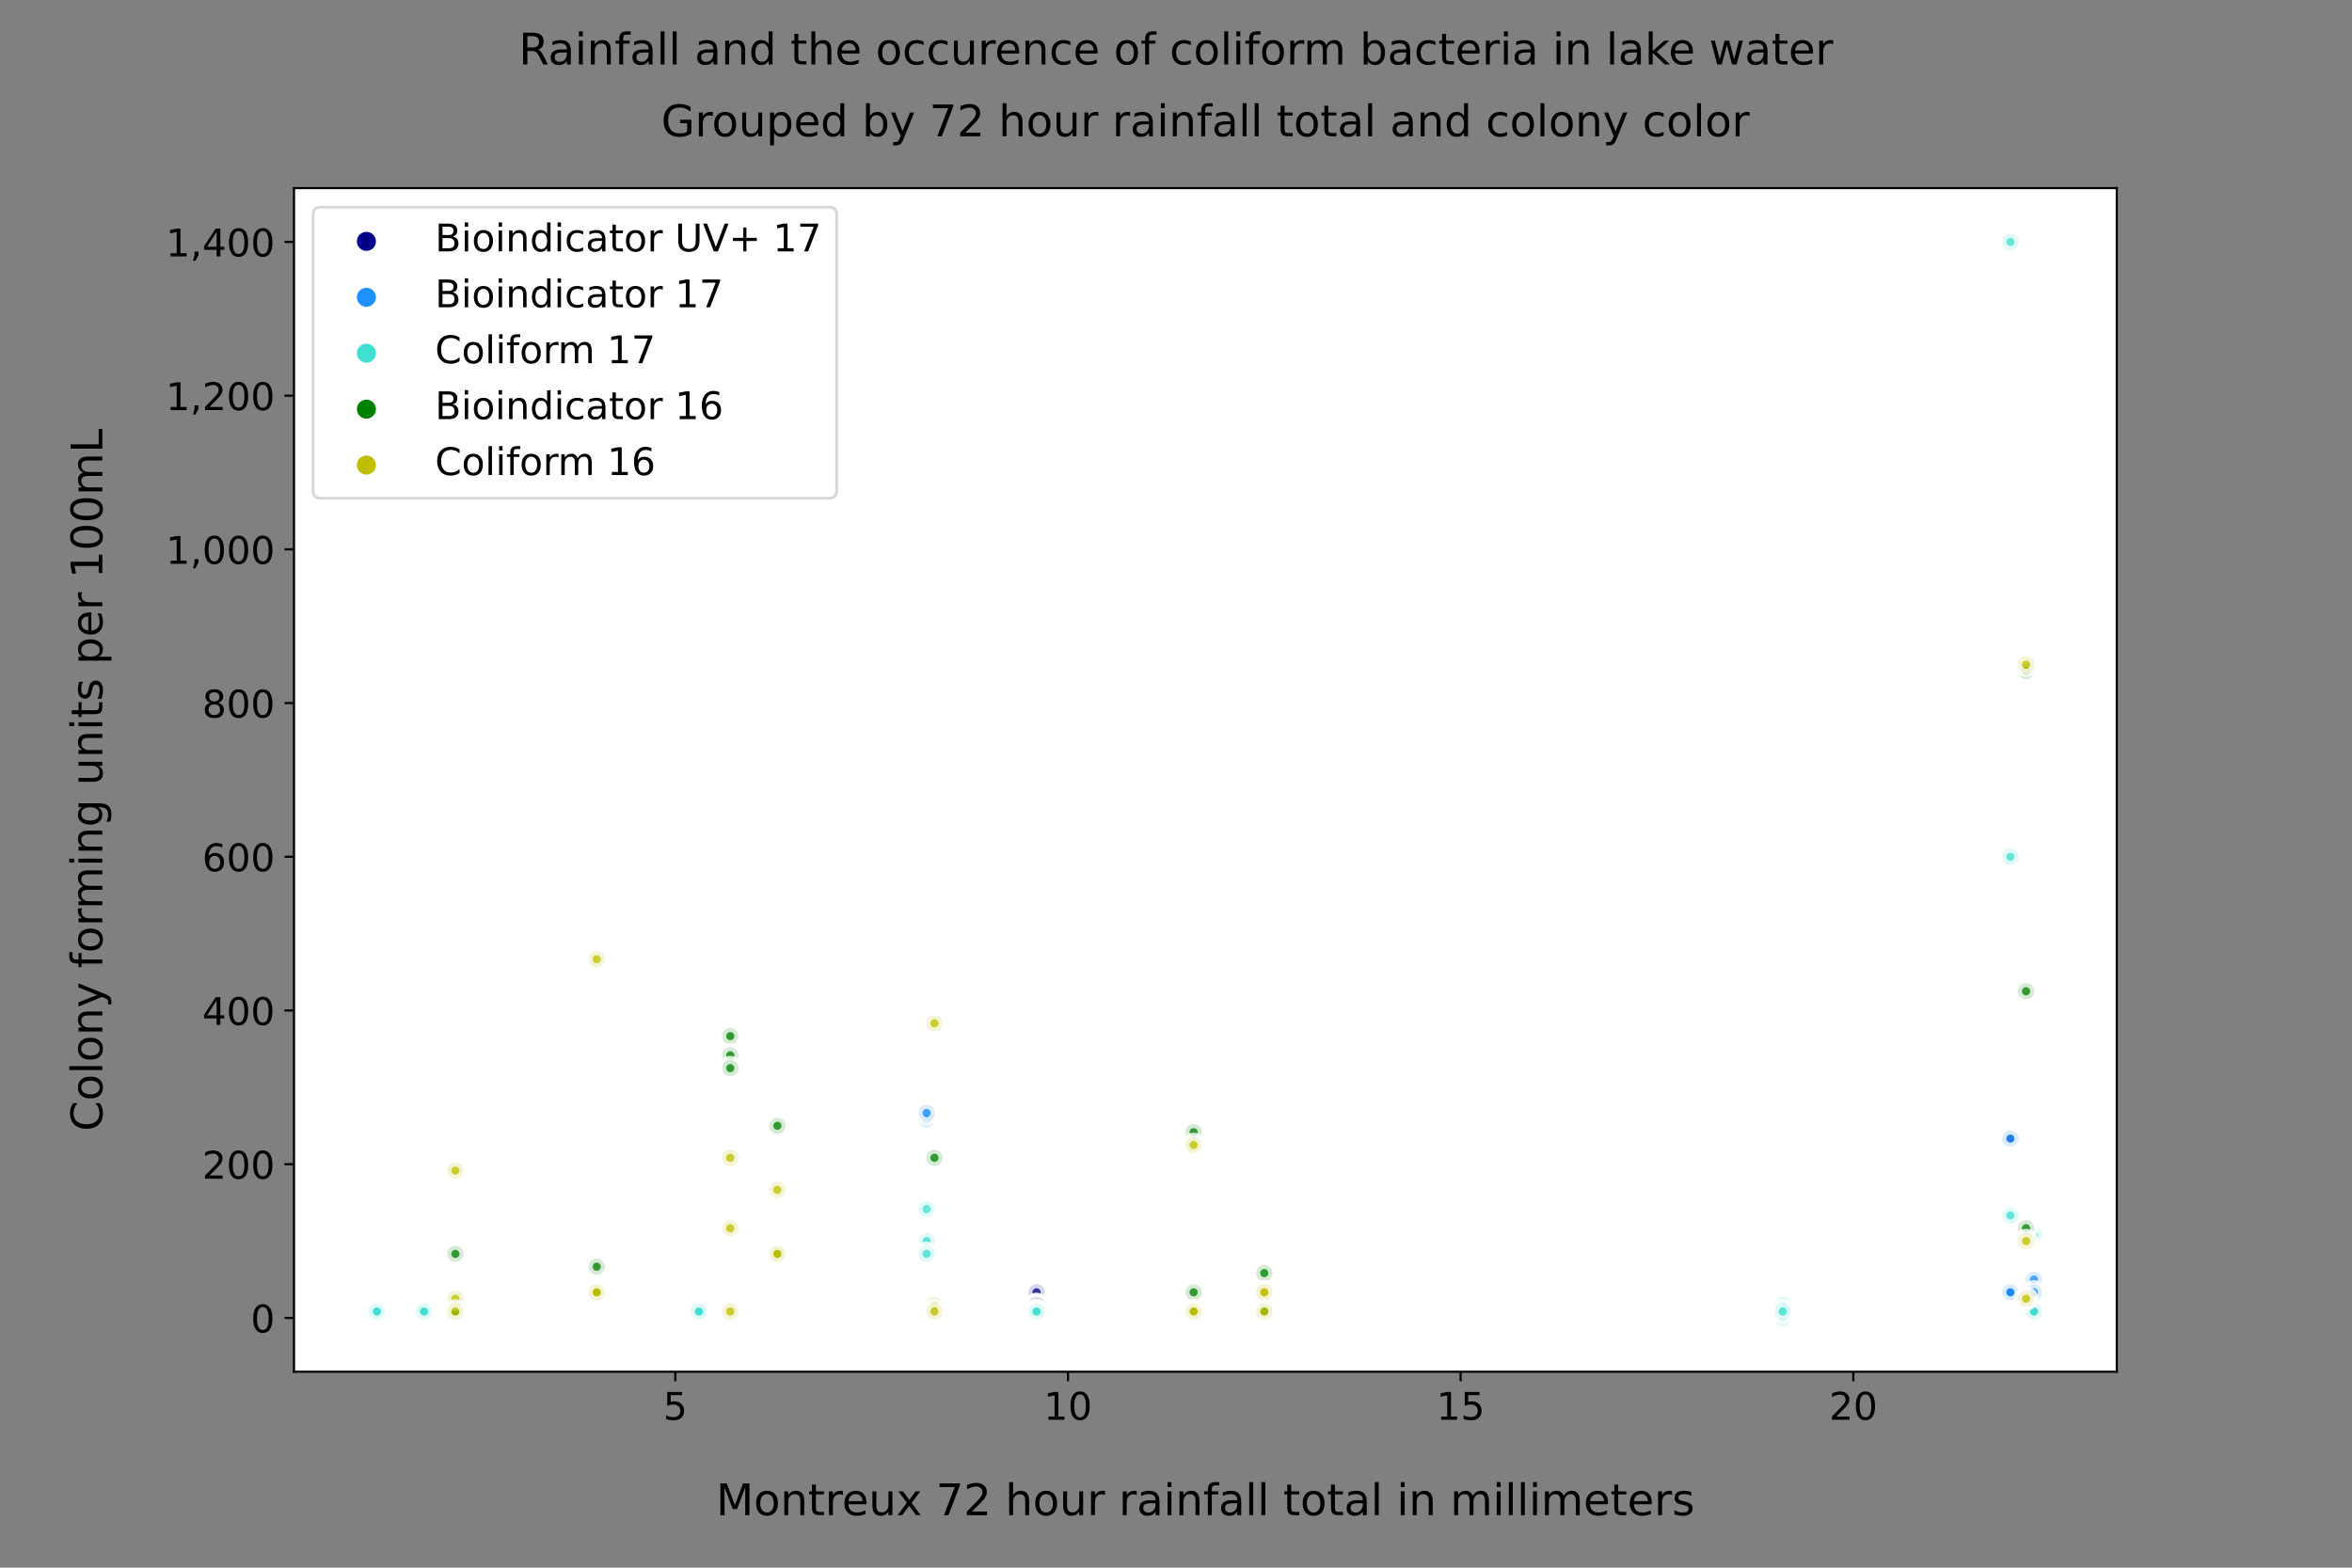 <?xml version="1.0" encoding="utf-8" standalone="no"?>
<!DOCTYPE svg PUBLIC "-//W3C//DTD SVG 1.1//EN"
  "http://www.w3.org/Graphics/SVG/1.1/DTD/svg11.dtd">
<!-- Created with matplotlib (https://matplotlib.org/) -->
<svg height="576pt" version="1.1" viewBox="0 0 864 576" width="864pt" xmlns="http://www.w3.org/2000/svg" xmlns:xlink="http://www.w3.org/1999/xlink">
 <rect x="0" y="0" width="864" height="576" fill="#808080" stroke="none"/>
 <defs>
  <style type="text/css">*{stroke-linecap:butt;stroke-linejoin:round;}</style>
 </defs>
 <g id="figure_1">
  <g id="patch_1">
   <path d="M 0 576 
L 864 576 
L 864 0 
L 0 0 
z
" style="fill:none;"/>
  </g>
  <g id="axes_1">
   <g id="patch_2">
    <path d="M 108 504 
L 777.6 504 
L 777.6 69.12 
L 108 69.12 
z
" style="fill:#ffffff;"/>
   </g>
   <g id="PathCollection_1">
    <defs>
     <path d="M 0 3 
C 0.796 3 1.559 2.684 2.121 2.121 
C 2.684 1.559 3 0.796 3 -0 
C 3 -0.796 2.684 -1.559 2.121 -2.121 
C 1.559 -2.684 0.796 -3 0 -3 
C -0.796 -3 -1.559 -2.684 -2.121 -2.121 
C -2.684 -1.559 -3 -0.796 -3 0 
C -3 0.796 -2.684 1.559 -2.121 2.121 
C -1.559 2.684 -0.796 3 0 3 
z
" id="C0_0_c79d3ba006"/>
    </defs>
    <g clip-path="url(#p969cc869dc)">
     <use style="fill:#00008b;fill-opacity:0.8;stroke:#ffffff;stroke-opacity:0.8;stroke-width:3;" x="256.72" xlink:href="#C0_0_c79d3ba006" y="481.879"/>
    </g>
    <g clip-path="url(#p969cc869dc)">
     <use style="fill:#00008b;fill-opacity:0.8;stroke:#ffffff;stroke-opacity:0.8;stroke-width:3;" x="138.436" xlink:href="#C0_0_c79d3ba006" y="481.879"/>
    </g>
    <g clip-path="url(#p969cc869dc)">
     <use style="fill:#00008b;fill-opacity:0.8;stroke:#ffffff;stroke-opacity:0.8;stroke-width:3;" x="747.164" xlink:href="#C0_0_c79d3ba006" y="474.82"/>
    </g>
    <g clip-path="url(#p969cc869dc)">
     <use style="fill:#00008b;fill-opacity:0.8;stroke:#ffffff;stroke-opacity:0.8;stroke-width:3;" x="340.384" xlink:href="#C0_0_c79d3ba006" y="411.282"/>
    </g>
    <g clip-path="url(#p969cc869dc)">
     <use style="fill:#00008b;fill-opacity:0.8;stroke:#ffffff;stroke-opacity:0.8;stroke-width:3;" x="738.509" xlink:href="#C0_0_c79d3ba006" y="418.342"/>
    </g>
    <g clip-path="url(#p969cc869dc)">
     <use style="fill:#00008b;fill-opacity:0.8;stroke:#ffffff;stroke-opacity:0.8;stroke-width:3;" x="155.746" xlink:href="#C0_0_c79d3ba006" y="481.879"/>
    </g>
    <g clip-path="url(#p969cc869dc)">
     <use style="fill:#00008b;fill-opacity:0.8;stroke:#ffffff;stroke-opacity:0.8;stroke-width:3;" x="654.845" xlink:href="#C0_0_c79d3ba006" y="484.233"/>
    </g>
    <g clip-path="url(#p969cc869dc)">
     <use style="fill:#00008b;fill-opacity:0.8;stroke:#ffffff;stroke-opacity:0.8;stroke-width:3;" x="380.773" xlink:href="#C0_0_c79d3ba006" y="474.82"/>
    </g>
    <g clip-path="url(#p969cc869dc)">
     <use style="fill:#00008b;fill-opacity:0.8;stroke:#ffffff;stroke-opacity:0.8;stroke-width:3;" x="256.72" xlink:href="#C0_0_c79d3ba006" y="481.879"/>
    </g>
    <g clip-path="url(#p969cc869dc)">
     <use style="fill:#00008b;fill-opacity:0.8;stroke:#ffffff;stroke-opacity:0.8;stroke-width:3;" x="138.436" xlink:href="#C0_0_c79d3ba006" y="481.879"/>
    </g>
    <g clip-path="url(#p969cc869dc)">
     <use style="fill:#00008b;fill-opacity:0.8;stroke:#ffffff;stroke-opacity:0.8;stroke-width:3;" x="747.164" xlink:href="#C0_0_c79d3ba006" y="472.466"/>
    </g>
    <g clip-path="url(#p969cc869dc)">
     <use style="fill:#00008b;fill-opacity:0.8;stroke:#ffffff;stroke-opacity:0.8;stroke-width:3;" x="340.384" xlink:href="#C0_0_c79d3ba006" y="408.929"/>
    </g>
    <g clip-path="url(#p969cc869dc)">
     <use style="fill:#00008b;fill-opacity:0.8;stroke:#ffffff;stroke-opacity:0.8;stroke-width:3;" x="738.509" xlink:href="#C0_0_c79d3ba006" y="474.82"/>
    </g>
    <g clip-path="url(#p969cc869dc)">
     <use style="fill:#00008b;fill-opacity:0.8;stroke:#ffffff;stroke-opacity:0.8;stroke-width:3;" x="155.746" xlink:href="#C0_0_c79d3ba006" y="481.879"/>
    </g>
    <g clip-path="url(#p969cc869dc)">
     <use style="fill:#00008b;fill-opacity:0.8;stroke:#ffffff;stroke-opacity:0.8;stroke-width:3;" x="654.845" xlink:href="#C0_0_c79d3ba006" y="481.879"/>
    </g>
    <g clip-path="url(#p969cc869dc)">
     <use style="fill:#00008b;fill-opacity:0.8;stroke:#ffffff;stroke-opacity:0.8;stroke-width:3;" x="380.773" xlink:href="#C0_0_c79d3ba006" y="479.526"/>
    </g>
    <g clip-path="url(#p969cc869dc)">
     <use style="fill:#00008b;fill-opacity:0.8;stroke:#ffffff;stroke-opacity:0.8;stroke-width:3;" x="256.72" xlink:href="#C0_0_c79d3ba006" y="481.879"/>
    </g>
    <g clip-path="url(#p969cc869dc)">
     <use style="fill:#00008b;fill-opacity:0.8;stroke:#ffffff;stroke-opacity:0.8;stroke-width:3;" x="138.436" xlink:href="#C0_0_c79d3ba006" y="481.879"/>
    </g>
    <g clip-path="url(#p969cc869dc)">
     <use style="fill:#00008b;fill-opacity:0.8;stroke:#ffffff;stroke-opacity:0.8;stroke-width:3;" x="747.164" xlink:href="#C0_0_c79d3ba006" y="481.879"/>
    </g>
    <g clip-path="url(#p969cc869dc)">
     <use style="fill:#00008b;fill-opacity:0.8;stroke:#ffffff;stroke-opacity:0.8;stroke-width:3;" x="340.384" xlink:href="#C0_0_c79d3ba006" y="458.347"/>
    </g>
    <g clip-path="url(#p969cc869dc)">
     <use style="fill:#00008b;fill-opacity:0.8;stroke:#ffffff;stroke-opacity:0.8;stroke-width:3;" x="738.509" xlink:href="#C0_0_c79d3ba006" y="474.82"/>
    </g>
    <g clip-path="url(#p969cc869dc)">
     <use style="fill:#00008b;fill-opacity:0.8;stroke:#ffffff;stroke-opacity:0.8;stroke-width:3;" x="155.746" xlink:href="#C0_0_c79d3ba006" y="481.879"/>
    </g>
    <g clip-path="url(#p969cc869dc)">
     <use style="fill:#00008b;fill-opacity:0.8;stroke:#ffffff;stroke-opacity:0.8;stroke-width:3;" x="654.845" xlink:href="#C0_0_c79d3ba006" y="481.879"/>
    </g>
    <g clip-path="url(#p969cc869dc)">
     <use style="fill:#00008b;fill-opacity:0.8;stroke:#ffffff;stroke-opacity:0.8;stroke-width:3;" x="380.773" xlink:href="#C0_0_c79d3ba006" y="479.526"/>
    </g>
    <g clip-path="url(#p969cc869dc)">
     <use style="fill:#1e90ff;fill-opacity:0.8;stroke:#ffffff;stroke-opacity:0.8;stroke-width:3;" x="256.72" xlink:href="#C0_0_c79d3ba006" y="481.879"/>
    </g>
    <g clip-path="url(#p969cc869dc)">
     <use style="fill:#1e90ff;fill-opacity:0.8;stroke:#ffffff;stroke-opacity:0.8;stroke-width:3;" x="138.436" xlink:href="#C0_0_c79d3ba006" y="481.879"/>
    </g>
    <g clip-path="url(#p969cc869dc)">
     <use style="fill:#1e90ff;fill-opacity:0.8;stroke:#ffffff;stroke-opacity:0.8;stroke-width:3;" x="747.164" xlink:href="#C0_0_c79d3ba006" y="470.113"/>
    </g>
    <g clip-path="url(#p969cc869dc)">
     <use style="fill:#1e90ff;fill-opacity:0.8;stroke:#ffffff;stroke-opacity:0.8;stroke-width:3;" x="340.384" xlink:href="#C0_0_c79d3ba006" y="411.282"/>
    </g>
    <g clip-path="url(#p969cc869dc)">
     <use style="fill:#1e90ff;fill-opacity:0.8;stroke:#ffffff;stroke-opacity:0.8;stroke-width:3;" x="738.509" xlink:href="#C0_0_c79d3ba006" y="418.342"/>
    </g>
    <g clip-path="url(#p969cc869dc)">
     <use style="fill:#1e90ff;fill-opacity:0.8;stroke:#ffffff;stroke-opacity:0.8;stroke-width:3;" x="155.746" xlink:href="#C0_0_c79d3ba006" y="481.879"/>
    </g>
    <g clip-path="url(#p969cc869dc)">
     <use style="fill:#1e90ff;fill-opacity:0.8;stroke:#ffffff;stroke-opacity:0.8;stroke-width:3;" x="654.845" xlink:href="#C0_0_c79d3ba006" y="484.233"/>
    </g>
    <g clip-path="url(#p969cc869dc)">
     <use style="fill:#1e90ff;fill-opacity:0.8;stroke:#ffffff;stroke-opacity:0.8;stroke-width:3;" x="380.773" xlink:href="#C0_0_c79d3ba006" y="481.879"/>
    </g>
    <g clip-path="url(#p969cc869dc)">
     <use style="fill:#1e90ff;fill-opacity:0.8;stroke:#ffffff;stroke-opacity:0.8;stroke-width:3;" x="256.72" xlink:href="#C0_0_c79d3ba006" y="481.879"/>
    </g>
    <g clip-path="url(#p969cc869dc)">
     <use style="fill:#1e90ff;fill-opacity:0.8;stroke:#ffffff;stroke-opacity:0.8;stroke-width:3;" x="138.436" xlink:href="#C0_0_c79d3ba006" y="481.879"/>
    </g>
    <g clip-path="url(#p969cc869dc)">
     <use style="fill:#1e90ff;fill-opacity:0.8;stroke:#ffffff;stroke-opacity:0.8;stroke-width:3;" x="747.164" xlink:href="#C0_0_c79d3ba006" y="474.82"/>
    </g>
    <g clip-path="url(#p969cc869dc)">
     <use style="fill:#1e90ff;fill-opacity:0.8;stroke:#ffffff;stroke-opacity:0.8;stroke-width:3;" x="340.384" xlink:href="#C0_0_c79d3ba006" y="408.929"/>
    </g>
    <g clip-path="url(#p969cc869dc)">
     <use style="fill:#1e90ff;fill-opacity:0.8;stroke:#ffffff;stroke-opacity:0.8;stroke-width:3;" x="738.509" xlink:href="#C0_0_c79d3ba006" y="474.82"/>
    </g>
    <g clip-path="url(#p969cc869dc)">
     <use style="fill:#1e90ff;fill-opacity:0.8;stroke:#ffffff;stroke-opacity:0.8;stroke-width:3;" x="155.746" xlink:href="#C0_0_c79d3ba006" y="481.879"/>
    </g>
    <g clip-path="url(#p969cc869dc)">
     <use style="fill:#1e90ff;fill-opacity:0.8;stroke:#ffffff;stroke-opacity:0.8;stroke-width:3;" x="654.845" xlink:href="#C0_0_c79d3ba006" y="481.879"/>
    </g>
    <g clip-path="url(#p969cc869dc)">
     <use style="fill:#1e90ff;fill-opacity:0.8;stroke:#ffffff;stroke-opacity:0.8;stroke-width:3;" x="380.773" xlink:href="#C0_0_c79d3ba006" y="481.879"/>
    </g>
    <g clip-path="url(#p969cc869dc)">
     <use style="fill:#1e90ff;fill-opacity:0.8;stroke:#ffffff;stroke-opacity:0.8;stroke-width:3;" x="256.72" xlink:href="#C0_0_c79d3ba006" y="481.879"/>
    </g>
    <g clip-path="url(#p969cc869dc)">
     <use style="fill:#1e90ff;fill-opacity:0.8;stroke:#ffffff;stroke-opacity:0.8;stroke-width:3;" x="138.436" xlink:href="#C0_0_c79d3ba006" y="481.879"/>
    </g>
    <g clip-path="url(#p969cc869dc)">
     <use style="fill:#1e90ff;fill-opacity:0.8;stroke:#ffffff;stroke-opacity:0.8;stroke-width:3;" x="747.164" xlink:href="#C0_0_c79d3ba006" y="481.879"/>
    </g>
    <g clip-path="url(#p969cc869dc)">
     <use style="fill:#1e90ff;fill-opacity:0.8;stroke:#ffffff;stroke-opacity:0.8;stroke-width:3;" x="340.384" xlink:href="#C0_0_c79d3ba006" y="458.347"/>
    </g>
    <g clip-path="url(#p969cc869dc)">
     <use style="fill:#1e90ff;fill-opacity:0.8;stroke:#ffffff;stroke-opacity:0.8;stroke-width:3;" x="738.509" xlink:href="#C0_0_c79d3ba006" y="474.82"/>
    </g>
    <g clip-path="url(#p969cc869dc)">
     <use style="fill:#1e90ff;fill-opacity:0.8;stroke:#ffffff;stroke-opacity:0.8;stroke-width:3;" x="155.746" xlink:href="#C0_0_c79d3ba006" y="481.879"/>
    </g>
    <g clip-path="url(#p969cc869dc)">
     <use style="fill:#1e90ff;fill-opacity:0.8;stroke:#ffffff;stroke-opacity:0.8;stroke-width:3;" x="654.845" xlink:href="#C0_0_c79d3ba006" y="481.879"/>
    </g>
    <g clip-path="url(#p969cc869dc)">
     <use style="fill:#1e90ff;fill-opacity:0.8;stroke:#ffffff;stroke-opacity:0.8;stroke-width:3;" x="380.773" xlink:href="#C0_0_c79d3ba006" y="481.879"/>
    </g>
    <g clip-path="url(#p969cc869dc)">
     <use style="fill:#40e0d0;fill-opacity:0.8;stroke:#ffffff;stroke-opacity:0.8;stroke-width:3;" x="256.72" xlink:href="#C0_0_c79d3ba006" y="481.879"/>
    </g>
    <g clip-path="url(#p969cc869dc)">
     <use style="fill:#40e0d0;fill-opacity:0.8;stroke:#ffffff;stroke-opacity:0.8;stroke-width:3;" x="138.436" xlink:href="#C0_0_c79d3ba006" y="481.879"/>
    </g>
    <g clip-path="url(#p969cc869dc)">
     <use style="fill:#40e0d0;fill-opacity:0.8;stroke:#ffffff;stroke-opacity:0.8;stroke-width:3;" x="747.164" xlink:href="#C0_0_c79d3ba006" y="453.641"/>
    </g>
    <g clip-path="url(#p969cc869dc)">
     <use style="fill:#40e0d0;fill-opacity:0.8;stroke:#ffffff;stroke-opacity:0.8;stroke-width:3;" x="340.384" xlink:href="#C0_0_c79d3ba006" y="444.228"/>
    </g>
    <g clip-path="url(#p969cc869dc)">
     <use style="fill:#40e0d0;fill-opacity:0.8;stroke:#ffffff;stroke-opacity:0.8;stroke-width:3;" x="738.509" xlink:href="#C0_0_c79d3ba006" y="88.887"/>
    </g>
    <g clip-path="url(#p969cc869dc)">
     <use style="fill:#40e0d0;fill-opacity:0.8;stroke:#ffffff;stroke-opacity:0.8;stroke-width:3;" x="155.746" xlink:href="#C0_0_c79d3ba006" y="481.879"/>
    </g>
    <g clip-path="url(#p969cc869dc)">
     <use style="fill:#40e0d0;fill-opacity:0.8;stroke:#ffffff;stroke-opacity:0.8;stroke-width:3;" x="654.845" xlink:href="#C0_0_c79d3ba006" y="484.233"/>
    </g>
    <g clip-path="url(#p969cc869dc)">
     <use style="fill:#40e0d0;fill-opacity:0.8;stroke:#ffffff;stroke-opacity:0.8;stroke-width:3;" x="380.773" xlink:href="#C0_0_c79d3ba006" y="481.879"/>
    </g>
    <g clip-path="url(#p969cc869dc)">
     <use style="fill:#40e0d0;fill-opacity:0.8;stroke:#ffffff;stroke-opacity:0.8;stroke-width:3;" x="256.72" xlink:href="#C0_0_c79d3ba006" y="481.879"/>
    </g>
    <g clip-path="url(#p969cc869dc)">
     <use style="fill:#40e0d0;fill-opacity:0.8;stroke:#ffffff;stroke-opacity:0.8;stroke-width:3;" x="138.436" xlink:href="#C0_0_c79d3ba006" y="481.879"/>
    </g>
    <g clip-path="url(#p969cc869dc)">
     <use style="fill:#40e0d0;fill-opacity:0.8;stroke:#ffffff;stroke-opacity:0.8;stroke-width:3;" x="747.164" xlink:href="#C0_0_c79d3ba006" y="481.879"/>
    </g>
    <g clip-path="url(#p969cc869dc)">
     <use style="fill:#40e0d0;fill-opacity:0.8;stroke:#ffffff;stroke-opacity:0.8;stroke-width:3;" x="340.384" xlink:href="#C0_0_c79d3ba006" y="455.994"/>
    </g>
    <g clip-path="url(#p969cc869dc)">
     <use style="fill:#40e0d0;fill-opacity:0.8;stroke:#ffffff;stroke-opacity:0.8;stroke-width:3;" x="738.509" xlink:href="#C0_0_c79d3ba006" y="314.799"/>
    </g>
    <g clip-path="url(#p969cc869dc)">
     <use style="fill:#40e0d0;fill-opacity:0.8;stroke:#ffffff;stroke-opacity:0.8;stroke-width:3;" x="155.746" xlink:href="#C0_0_c79d3ba006" y="481.879"/>
    </g>
    <g clip-path="url(#p969cc869dc)">
     <use style="fill:#40e0d0;fill-opacity:0.8;stroke:#ffffff;stroke-opacity:0.8;stroke-width:3;" x="654.845" xlink:href="#C0_0_c79d3ba006" y="479.526"/>
    </g>
    <g clip-path="url(#p969cc869dc)">
     <use style="fill:#40e0d0;fill-opacity:0.8;stroke:#ffffff;stroke-opacity:0.8;stroke-width:3;" x="380.773" xlink:href="#C0_0_c79d3ba006" y="481.879"/>
    </g>
    <g clip-path="url(#p969cc869dc)">
     <use style="fill:#40e0d0;fill-opacity:0.8;stroke:#ffffff;stroke-opacity:0.8;stroke-width:3;" x="256.72" xlink:href="#C0_0_c79d3ba006" y="481.879"/>
    </g>
    <g clip-path="url(#p969cc869dc)">
     <use style="fill:#40e0d0;fill-opacity:0.8;stroke:#ffffff;stroke-opacity:0.8;stroke-width:3;" x="138.436" xlink:href="#C0_0_c79d3ba006" y="481.879"/>
    </g>
    <g clip-path="url(#p969cc869dc)">
     <use style="fill:#40e0d0;fill-opacity:0.8;stroke:#ffffff;stroke-opacity:0.8;stroke-width:3;" x="747.164" xlink:href="#C0_0_c79d3ba006" y="481.879"/>
    </g>
    <g clip-path="url(#p969cc869dc)">
     <use style="fill:#40e0d0;fill-opacity:0.8;stroke:#ffffff;stroke-opacity:0.8;stroke-width:3;" x="340.384" xlink:href="#C0_0_c79d3ba006" y="460.7"/>
    </g>
    <g clip-path="url(#p969cc869dc)">
     <use style="fill:#40e0d0;fill-opacity:0.8;stroke:#ffffff;stroke-opacity:0.8;stroke-width:3;" x="738.509" xlink:href="#C0_0_c79d3ba006" y="446.581"/>
    </g>
    <g clip-path="url(#p969cc869dc)">
     <use style="fill:#40e0d0;fill-opacity:0.8;stroke:#ffffff;stroke-opacity:0.8;stroke-width:3;" x="155.746" xlink:href="#C0_0_c79d3ba006" y="481.879"/>
    </g>
    <g clip-path="url(#p969cc869dc)">
     <use style="fill:#40e0d0;fill-opacity:0.8;stroke:#ffffff;stroke-opacity:0.8;stroke-width:3;" x="654.845" xlink:href="#C0_0_c79d3ba006" y="481.879"/>
    </g>
    <g clip-path="url(#p969cc869dc)">
     <use style="fill:#40e0d0;fill-opacity:0.8;stroke:#ffffff;stroke-opacity:0.8;stroke-width:3;" x="380.773" xlink:href="#C0_0_c79d3ba006" y="481.879"/>
    </g>
    <g clip-path="url(#p969cc869dc)">
     <use style="fill:#008000;fill-opacity:0.8;stroke:#ffffff;stroke-opacity:0.8;stroke-width:3;" x="219.215" xlink:href="#C0_0_c79d3ba006" y="465.407"/>
    </g>
    <g clip-path="url(#p969cc869dc)">
     <use style="fill:#008000;fill-opacity:0.8;stroke:#ffffff;stroke-opacity:0.8;stroke-width:3;" x="167.286" xlink:href="#C0_0_c79d3ba006" y="481.879"/>
    </g>
    <g clip-path="url(#p969cc869dc)">
     <use style="fill:#008000;fill-opacity:0.8;stroke:#ffffff;stroke-opacity:0.8;stroke-width:3;" x="285.569" xlink:href="#C0_0_c79d3ba006" y="460.7"/>
    </g>
    <g clip-path="url(#p969cc869dc)">
     <use style="fill:#008000;fill-opacity:0.8;stroke:#ffffff;stroke-opacity:0.8;stroke-width:3;" x="744.279" xlink:href="#C0_0_c79d3ba006" y="364.217"/>
    </g>
    <g clip-path="url(#p969cc869dc)">
     <use style="fill:#008000;fill-opacity:0.8;stroke:#ffffff;stroke-opacity:0.8;stroke-width:3;" x="268.26" xlink:href="#C0_0_c79d3ba006" y="380.69"/>
    </g>
    <g clip-path="url(#p969cc869dc)">
     <use style="fill:#008000;fill-opacity:0.8;stroke:#ffffff;stroke-opacity:0.8;stroke-width:3;" x="343.269" xlink:href="#C0_0_c79d3ba006" y="425.402"/>
    </g>
    <g clip-path="url(#p969cc869dc)">
     <use style="fill:#008000;fill-opacity:0.8;stroke:#ffffff;stroke-opacity:0.8;stroke-width:3;" x="464.437" xlink:href="#C0_0_c79d3ba006" y="479.526"/>
    </g>
    <g clip-path="url(#p969cc869dc)">
     <use style="fill:#008000;fill-opacity:0.8;stroke:#ffffff;stroke-opacity:0.8;stroke-width:3;" x="438.473" xlink:href="#C0_0_c79d3ba006" y="481.879"/>
    </g>
    <g clip-path="url(#p969cc869dc)">
     <use style="fill:#008000;fill-opacity:0.8;stroke:#ffffff;stroke-opacity:0.8;stroke-width:3;" x="219.215" xlink:href="#C0_0_c79d3ba006" y="474.82"/>
    </g>
    <g clip-path="url(#p969cc869dc)">
     <use style="fill:#008000;fill-opacity:0.8;stroke:#ffffff;stroke-opacity:0.8;stroke-width:3;" x="167.286" xlink:href="#C0_0_c79d3ba006" y="460.7"/>
    </g>
    <g clip-path="url(#p969cc869dc)">
     <use style="fill:#008000;fill-opacity:0.8;stroke:#ffffff;stroke-opacity:0.8;stroke-width:3;" x="285.569" xlink:href="#C0_0_c79d3ba006" y="460.7"/>
    </g>
    <g clip-path="url(#p969cc869dc)">
     <use style="fill:#008000;fill-opacity:0.8;stroke:#ffffff;stroke-opacity:0.8;stroke-width:3;" x="744.279" xlink:href="#C0_0_c79d3ba006" y="451.287"/>
    </g>
    <g clip-path="url(#p969cc869dc)">
     <use style="fill:#008000;fill-opacity:0.8;stroke:#ffffff;stroke-opacity:0.8;stroke-width:3;" x="268.26" xlink:href="#C0_0_c79d3ba006" y="387.75"/>
    </g>
    <g clip-path="url(#p969cc869dc)">
     <use style="fill:#008000;fill-opacity:0.8;stroke:#ffffff;stroke-opacity:0.8;stroke-width:3;" x="343.269" xlink:href="#C0_0_c79d3ba006" y="481.879"/>
    </g>
    <g clip-path="url(#p969cc869dc)">
     <use style="fill:#008000;fill-opacity:0.8;stroke:#ffffff;stroke-opacity:0.8;stroke-width:3;" x="464.437" xlink:href="#C0_0_c79d3ba006" y="467.76"/>
    </g>
    <g clip-path="url(#p969cc869dc)">
     <use style="fill:#008000;fill-opacity:0.8;stroke:#ffffff;stroke-opacity:0.8;stroke-width:3;" x="438.473" xlink:href="#C0_0_c79d3ba006" y="415.989"/>
    </g>
    <g clip-path="url(#p969cc869dc)">
     <use style="fill:#008000;fill-opacity:0.8;stroke:#ffffff;stroke-opacity:0.8;stroke-width:3;" x="219.215" xlink:href="#C0_0_c79d3ba006" y="474.82"/>
    </g>
    <g clip-path="url(#p969cc869dc)">
     <use style="fill:#008000;fill-opacity:0.8;stroke:#ffffff;stroke-opacity:0.8;stroke-width:3;" x="167.286" xlink:href="#C0_0_c79d3ba006" y="481.879"/>
    </g>
    <g clip-path="url(#p969cc869dc)">
     <use style="fill:#008000;fill-opacity:0.8;stroke:#ffffff;stroke-opacity:0.8;stroke-width:3;" x="285.569" xlink:href="#C0_0_c79d3ba006" y="413.635"/>
    </g>
    <g clip-path="url(#p969cc869dc)">
     <use style="fill:#008000;fill-opacity:0.8;stroke:#ffffff;stroke-opacity:0.8;stroke-width:3;" x="744.279" xlink:href="#C0_0_c79d3ba006" y="246.555"/>
    </g>
    <g clip-path="url(#p969cc869dc)">
     <use style="fill:#008000;fill-opacity:0.8;stroke:#ffffff;stroke-opacity:0.8;stroke-width:3;" x="268.26" xlink:href="#C0_0_c79d3ba006" y="392.456"/>
    </g>
    <g clip-path="url(#p969cc869dc)">
     <use style="fill:#008000;fill-opacity:0.8;stroke:#ffffff;stroke-opacity:0.8;stroke-width:3;" x="343.269" xlink:href="#C0_0_c79d3ba006" y="479.526"/>
    </g>
    <g clip-path="url(#p969cc869dc)">
     <use style="fill:#008000;fill-opacity:0.8;stroke:#ffffff;stroke-opacity:0.8;stroke-width:3;" x="464.437" xlink:href="#C0_0_c79d3ba006" y="481.879"/>
    </g>
    <g clip-path="url(#p969cc869dc)">
     <use style="fill:#008000;fill-opacity:0.8;stroke:#ffffff;stroke-opacity:0.8;stroke-width:3;" x="438.473" xlink:href="#C0_0_c79d3ba006" y="474.82"/>
    </g>
    <g clip-path="url(#p969cc869dc)">
     <use style="fill:#bfbf00;fill-opacity:0.8;stroke:#ffffff;stroke-opacity:0.8;stroke-width:3;" x="219.215" xlink:href="#C0_0_c79d3ba006" y="352.451"/>
    </g>
    <g clip-path="url(#p969cc869dc)">
     <use style="fill:#bfbf00;fill-opacity:0.8;stroke:#ffffff;stroke-opacity:0.8;stroke-width:3;" x="167.286" xlink:href="#C0_0_c79d3ba006" y="477.173"/>
    </g>
    <g clip-path="url(#p969cc869dc)">
     <use style="fill:#bfbf00;fill-opacity:0.8;stroke:#ffffff;stroke-opacity:0.8;stroke-width:3;" x="285.569" xlink:href="#C0_0_c79d3ba006" y="437.168"/>
    </g>
    <g clip-path="url(#p969cc869dc)">
     <use style="fill:#bfbf00;fill-opacity:0.8;stroke:#ffffff;stroke-opacity:0.8;stroke-width:3;" x="744.279" xlink:href="#C0_0_c79d3ba006" y="455.994"/>
    </g>
    <g clip-path="url(#p969cc869dc)">
     <use style="fill:#bfbf00;fill-opacity:0.8;stroke:#ffffff;stroke-opacity:0.8;stroke-width:3;" x="268.26" xlink:href="#C0_0_c79d3ba006" y="451.287"/>
    </g>
    <g clip-path="url(#p969cc869dc)">
     <use style="fill:#bfbf00;fill-opacity:0.8;stroke:#ffffff;stroke-opacity:0.8;stroke-width:3;" x="343.269" xlink:href="#C0_0_c79d3ba006" y="375.983"/>
    </g>
    <g clip-path="url(#p969cc869dc)">
     <use style="fill:#bfbf00;fill-opacity:0.8;stroke:#ffffff;stroke-opacity:0.8;stroke-width:3;" x="464.437" xlink:href="#C0_0_c79d3ba006" y="474.82"/>
    </g>
    <g clip-path="url(#p969cc869dc)">
     <use style="fill:#bfbf00;fill-opacity:0.8;stroke:#ffffff;stroke-opacity:0.8;stroke-width:3;" x="438.473" xlink:href="#C0_0_c79d3ba006" y="481.879"/>
    </g>
    <g clip-path="url(#p969cc869dc)">
     <use style="fill:#bfbf00;fill-opacity:0.8;stroke:#ffffff;stroke-opacity:0.8;stroke-width:3;" x="219.215" xlink:href="#C0_0_c79d3ba006" y="474.82"/>
    </g>
    <g clip-path="url(#p969cc869dc)">
     <use style="fill:#bfbf00;fill-opacity:0.8;stroke:#ffffff;stroke-opacity:0.8;stroke-width:3;" x="167.286" xlink:href="#C0_0_c79d3ba006" y="430.108"/>
    </g>
    <g clip-path="url(#p969cc869dc)">
     <use style="fill:#bfbf00;fill-opacity:0.8;stroke:#ffffff;stroke-opacity:0.8;stroke-width:3;" x="285.569" xlink:href="#C0_0_c79d3ba006" y="460.7"/>
    </g>
    <g clip-path="url(#p969cc869dc)">
     <use style="fill:#bfbf00;fill-opacity:0.8;stroke:#ffffff;stroke-opacity:0.8;stroke-width:3;" x="744.279" xlink:href="#C0_0_c79d3ba006" y="477.173"/>
    </g>
    <g clip-path="url(#p969cc869dc)">
     <use style="fill:#bfbf00;fill-opacity:0.8;stroke:#ffffff;stroke-opacity:0.8;stroke-width:3;" x="268.26" xlink:href="#C0_0_c79d3ba006" y="425.402"/>
    </g>
    <g clip-path="url(#p969cc869dc)">
     <use style="fill:#bfbf00;fill-opacity:0.8;stroke:#ffffff;stroke-opacity:0.8;stroke-width:3;" x="343.269" xlink:href="#C0_0_c79d3ba006" y="479.526"/>
    </g>
    <g clip-path="url(#p969cc869dc)">
     <use style="fill:#bfbf00;fill-opacity:0.8;stroke:#ffffff;stroke-opacity:0.8;stroke-width:3;" x="464.437" xlink:href="#C0_0_c79d3ba006" y="474.82"/>
    </g>
    <g clip-path="url(#p969cc869dc)">
     <use style="fill:#bfbf00;fill-opacity:0.8;stroke:#ffffff;stroke-opacity:0.8;stroke-width:3;" x="438.473" xlink:href="#C0_0_c79d3ba006" y="420.695"/>
    </g>
    <g clip-path="url(#p969cc869dc)">
     <use style="fill:#bfbf00;fill-opacity:0.8;stroke:#ffffff;stroke-opacity:0.8;stroke-width:3;" x="219.215" xlink:href="#C0_0_c79d3ba006" y="474.82"/>
    </g>
    <g clip-path="url(#p969cc869dc)">
     <use style="fill:#bfbf00;fill-opacity:0.8;stroke:#ffffff;stroke-opacity:0.8;stroke-width:3;" x="167.286" xlink:href="#C0_0_c79d3ba006" y="481.879"/>
    </g>
    <g clip-path="url(#p969cc869dc)">
     <use style="fill:#bfbf00;fill-opacity:0.8;stroke:#ffffff;stroke-opacity:0.8;stroke-width:3;" x="285.569" xlink:href="#C0_0_c79d3ba006" y="460.7"/>
    </g>
    <g clip-path="url(#p969cc869dc)">
     <use style="fill:#bfbf00;fill-opacity:0.8;stroke:#ffffff;stroke-opacity:0.8;stroke-width:3;" x="744.279" xlink:href="#C0_0_c79d3ba006" y="244.202"/>
    </g>
    <g clip-path="url(#p969cc869dc)">
     <use style="fill:#bfbf00;fill-opacity:0.8;stroke:#ffffff;stroke-opacity:0.8;stroke-width:3;" x="268.26" xlink:href="#C0_0_c79d3ba006" y="481.879"/>
    </g>
    <g clip-path="url(#p969cc869dc)">
     <use style="fill:#bfbf00;fill-opacity:0.8;stroke:#ffffff;stroke-opacity:0.8;stroke-width:3;" x="343.269" xlink:href="#C0_0_c79d3ba006" y="481.879"/>
    </g>
    <g clip-path="url(#p969cc869dc)">
     <use style="fill:#bfbf00;fill-opacity:0.8;stroke:#ffffff;stroke-opacity:0.8;stroke-width:3;" x="464.437" xlink:href="#C0_0_c79d3ba006" y="481.879"/>
    </g>
    <g clip-path="url(#p969cc869dc)">
     <use style="fill:#bfbf00;fill-opacity:0.8;stroke:#ffffff;stroke-opacity:0.8;stroke-width:3;" x="438.473" xlink:href="#C0_0_c79d3ba006" y="481.879"/>
    </g>
   </g>
   <g id="PathCollection_2"/>
   <g id="PathCollection_3"/>
   <g id="PathCollection_4"/>
   <g id="PathCollection_5"/>
   <g id="PathCollection_6"/>
   <g id="matplotlib.axis_1">
    <g id="xtick_1">
     <g id="line2d_1">
      <defs>
       <path d="M 0 0 
L 0 3.5 
" id="m54d51ef975" style="stroke:#000000;stroke-width:0.8;"/>
      </defs>
      <g>
       <use style="stroke:#000000;stroke-width:0.8;" x="248.065" xlink:href="#m54d51ef975" y="504"/>
      </g>
     </g>
     <g id="text_1">
      <!-- 5 -->
      <g transform="translate(243.611 521.638)scale(0.14 -0.14)">
       <defs>
        <path d="M 10.797 72.906 
L 49.516 72.906 
L 49.516 64.594 
L 19.828 64.594 
L 19.828 46.734 
Q 21.969 47.469 24.109 47.828 
Q 26.266 48.188 28.422 48.188 
Q 40.625 48.188 47.75 41.5 
Q 54.891 34.812 54.891 23.391 
Q 54.891 11.625 47.562 5.094 
Q 40.234 -1.422 26.906 -1.422 
Q 22.312 -1.422 17.547 -0.641 
Q 12.797 0.141 7.719 1.703 
L 7.719 11.625 
Q 12.109 9.234 16.797 8.062 
Q 21.484 6.891 26.703 6.891 
Q 35.156 6.891 40.078 11.328 
Q 45.016 15.766 45.016 23.391 
Q 45.016 31 40.078 35.438 
Q 35.156 39.891 26.703 39.891 
Q 22.75 39.891 18.812 39.016 
Q 14.891 38.141 10.797 36.281 
z
" id="DejaVuSans-53"/>
       </defs>
       <use xlink:href="#DejaVuSans-53"/>
      </g>
     </g>
    </g>
    <g id="xtick_2">
     <g id="line2d_2">
      <g>
       <use style="stroke:#000000;stroke-width:0.8;" x="392.313" xlink:href="#m54d51ef975" y="504"/>
      </g>
     </g>
     <g id="text_2">
      <!-- 10 -->
      <g transform="translate(383.406 521.638)scale(0.14 -0.14)">
       <defs>
        <path d="M 12.406 8.297 
L 28.516 8.297 
L 28.516 63.922 
L 10.984 60.406 
L 10.984 69.391 
L 28.422 72.906 
L 38.281 72.906 
L 38.281 8.297 
L 54.391 8.297 
L 54.391 0 
L 12.406 0 
z
" id="DejaVuSans-49"/>
        <path d="M 31.781 66.406 
Q 24.172 66.406 20.328 58.906 
Q 16.5 51.422 16.5 36.375 
Q 16.5 21.391 20.328 13.891 
Q 24.172 6.391 31.781 6.391 
Q 39.453 6.391 43.281 13.891 
Q 47.125 21.391 47.125 36.375 
Q 47.125 51.422 43.281 58.906 
Q 39.453 66.406 31.781 66.406 
z
M 31.781 74.219 
Q 44.047 74.219 50.516 64.516 
Q 56.984 54.828 56.984 36.375 
Q 56.984 17.969 50.516 8.266 
Q 44.047 -1.422 31.781 -1.422 
Q 19.531 -1.422 13.062 8.266 
Q 6.594 17.969 6.594 36.375 
Q 6.594 54.828 13.062 64.516 
Q 19.531 74.219 31.781 74.219 
z
" id="DejaVuSans-48"/>
       </defs>
       <use xlink:href="#DejaVuSans-49"/>
       <use x="63.623" xlink:href="#DejaVuSans-48"/>
      </g>
     </g>
    </g>
    <g id="xtick_3">
     <g id="line2d_3">
      <g>
       <use style="stroke:#000000;stroke-width:0.8;" x="536.561" xlink:href="#m54d51ef975" y="504"/>
      </g>
     </g>
     <g id="text_3">
      <!-- 15 -->
      <g transform="translate(527.654 521.638)scale(0.14 -0.14)">
       <use xlink:href="#DejaVuSans-49"/>
       <use x="63.623" xlink:href="#DejaVuSans-53"/>
      </g>
     </g>
    </g>
    <g id="xtick_4">
     <g id="line2d_4">
      <g>
       <use style="stroke:#000000;stroke-width:0.8;" x="680.809" xlink:href="#m54d51ef975" y="504"/>
      </g>
     </g>
     <g id="text_4">
      <!-- 20 -->
      <g transform="translate(671.902 521.638)scale(0.14 -0.14)">
       <defs>
        <path d="M 19.188 8.297 
L 53.609 8.297 
L 53.609 0 
L 7.328 0 
L 7.328 8.297 
Q 12.938 14.109 22.625 23.891 
Q 32.328 33.688 34.812 36.531 
Q 39.547 41.844 41.422 45.531 
Q 43.312 49.219 43.312 52.781 
Q 43.312 58.594 39.234 62.25 
Q 35.156 65.922 28.609 65.922 
Q 23.969 65.922 18.812 64.312 
Q 13.672 62.703 7.812 59.422 
L 7.812 69.391 
Q 13.766 71.781 18.938 73 
Q 24.125 74.219 28.422 74.219 
Q 39.75 74.219 46.484 68.547 
Q 53.219 62.891 53.219 53.422 
Q 53.219 48.922 51.531 44.891 
Q 49.859 40.875 45.406 35.406 
Q 44.188 33.984 37.641 27.219 
Q 31.109 20.453 19.188 8.297 
z
" id="DejaVuSans-50"/>
       </defs>
       <use xlink:href="#DejaVuSans-50"/>
       <use x="63.623" xlink:href="#DejaVuSans-48"/>
      </g>
     </g>
    </g>
    <g id="text_5">
     <!-- Montreux 72 hour rainfall total in millimeters -->
     <g transform="translate(263.056 556.707)scale(0.16 -0.16)">
      <defs>
       <path d="M 9.812 72.906 
L 24.516 72.906 
L 43.109 23.297 
L 61.812 72.906 
L 76.516 72.906 
L 76.516 0 
L 66.891 0 
L 66.891 64.016 
L 48.094 14.016 
L 38.188 14.016 
L 19.391 64.016 
L 19.391 0 
L 9.812 0 
z
" id="DejaVuSans-77"/>
       <path d="M 30.609 48.391 
Q 23.391 48.391 19.188 42.75 
Q 14.984 37.109 14.984 27.297 
Q 14.984 17.484 19.156 11.844 
Q 23.344 6.203 30.609 6.203 
Q 37.797 6.203 41.984 11.859 
Q 46.188 17.531 46.188 27.297 
Q 46.188 37.016 41.984 42.703 
Q 37.797 48.391 30.609 48.391 
z
M 30.609 56 
Q 42.328 56 49.016 48.375 
Q 55.719 40.766 55.719 27.297 
Q 55.719 13.875 49.016 6.219 
Q 42.328 -1.422 30.609 -1.422 
Q 18.844 -1.422 12.172 6.219 
Q 5.516 13.875 5.516 27.297 
Q 5.516 40.766 12.172 48.375 
Q 18.844 56 30.609 56 
z
" id="DejaVuSans-111"/>
       <path d="M 54.891 33.016 
L 54.891 0 
L 45.906 0 
L 45.906 32.719 
Q 45.906 40.484 42.875 44.328 
Q 39.844 48.188 33.797 48.188 
Q 26.516 48.188 22.312 43.547 
Q 18.109 38.922 18.109 30.906 
L 18.109 0 
L 9.078 0 
L 9.078 54.688 
L 18.109 54.688 
L 18.109 46.188 
Q 21.344 51.125 25.703 53.562 
Q 30.078 56 35.797 56 
Q 45.219 56 50.047 50.172 
Q 54.891 44.344 54.891 33.016 
z
" id="DejaVuSans-110"/>
       <path d="M 18.312 70.219 
L 18.312 54.688 
L 36.812 54.688 
L 36.812 47.703 
L 18.312 47.703 
L 18.312 18.016 
Q 18.312 11.328 20.141 9.422 
Q 21.969 7.516 27.594 7.516 
L 36.812 7.516 
L 36.812 0 
L 27.594 0 
Q 17.188 0 13.234 3.875 
Q 9.281 7.766 9.281 18.016 
L 9.281 47.703 
L 2.688 47.703 
L 2.688 54.688 
L 9.281 54.688 
L 9.281 70.219 
z
" id="DejaVuSans-116"/>
       <path d="M 41.109 46.297 
Q 39.594 47.172 37.812 47.578 
Q 36.031 48 33.891 48 
Q 26.266 48 22.188 43.047 
Q 18.109 38.094 18.109 28.812 
L 18.109 0 
L 9.078 0 
L 9.078 54.688 
L 18.109 54.688 
L 18.109 46.188 
Q 20.953 51.172 25.484 53.578 
Q 30.031 56 36.531 56 
Q 37.453 56 38.578 55.875 
Q 39.703 55.766 41.062 55.516 
z
" id="DejaVuSans-114"/>
       <path d="M 56.203 29.594 
L 56.203 25.203 
L 14.891 25.203 
Q 15.484 15.922 20.484 11.062 
Q 25.484 6.203 34.422 6.203 
Q 39.594 6.203 44.453 7.469 
Q 49.312 8.734 54.109 11.281 
L 54.109 2.781 
Q 49.266 0.734 44.188 -0.344 
Q 39.109 -1.422 33.891 -1.422 
Q 20.797 -1.422 13.156 6.188 
Q 5.516 13.812 5.516 26.812 
Q 5.516 40.234 12.766 48.109 
Q 20.016 56 32.328 56 
Q 43.359 56 49.781 48.891 
Q 56.203 41.797 56.203 29.594 
z
M 47.219 32.234 
Q 47.125 39.594 43.094 43.984 
Q 39.062 48.391 32.422 48.391 
Q 24.906 48.391 20.391 44.141 
Q 15.875 39.891 15.188 32.172 
z
" id="DejaVuSans-101"/>
       <path d="M 8.5 21.578 
L 8.5 54.688 
L 17.484 54.688 
L 17.484 21.922 
Q 17.484 14.156 20.5 10.266 
Q 23.531 6.391 29.594 6.391 
Q 36.859 6.391 41.078 11.031 
Q 45.312 15.672 45.312 23.688 
L 45.312 54.688 
L 54.297 54.688 
L 54.297 0 
L 45.312 0 
L 45.312 8.406 
Q 42.047 3.422 37.719 1 
Q 33.406 -1.422 27.688 -1.422 
Q 18.266 -1.422 13.375 4.438 
Q 8.5 10.297 8.5 21.578 
z
M 31.109 56 
z
" id="DejaVuSans-117"/>
       <path d="M 54.891 54.688 
L 35.109 28.078 
L 55.906 0 
L 45.312 0 
L 29.391 21.484 
L 13.484 0 
L 2.875 0 
L 24.125 28.609 
L 4.688 54.688 
L 15.281 54.688 
L 29.781 35.203 
L 44.281 54.688 
z
" id="DejaVuSans-120"/>
       <path id="DejaVuSans-32"/>
       <path d="M 8.203 72.906 
L 55.078 72.906 
L 55.078 68.703 
L 28.609 0 
L 18.312 0 
L 43.219 64.594 
L 8.203 64.594 
z
" id="DejaVuSans-55"/>
       <path d="M 54.891 33.016 
L 54.891 0 
L 45.906 0 
L 45.906 32.719 
Q 45.906 40.484 42.875 44.328 
Q 39.844 48.188 33.797 48.188 
Q 26.516 48.188 22.312 43.547 
Q 18.109 38.922 18.109 30.906 
L 18.109 0 
L 9.078 0 
L 9.078 75.984 
L 18.109 75.984 
L 18.109 46.188 
Q 21.344 51.125 25.703 53.562 
Q 30.078 56 35.797 56 
Q 45.219 56 50.047 50.172 
Q 54.891 44.344 54.891 33.016 
z
" id="DejaVuSans-104"/>
       <path d="M 34.281 27.484 
Q 23.391 27.484 19.188 25 
Q 14.984 22.516 14.984 16.5 
Q 14.984 11.719 18.141 8.906 
Q 21.297 6.109 26.703 6.109 
Q 34.188 6.109 38.703 11.406 
Q 43.219 16.703 43.219 25.484 
L 43.219 27.484 
z
M 52.203 31.203 
L 52.203 0 
L 43.219 0 
L 43.219 8.297 
Q 40.141 3.328 35.547 0.953 
Q 30.953 -1.422 24.312 -1.422 
Q 15.922 -1.422 10.953 3.297 
Q 6 8.016 6 15.922 
Q 6 25.141 12.172 29.828 
Q 18.359 34.516 30.609 34.516 
L 43.219 34.516 
L 43.219 35.406 
Q 43.219 41.609 39.141 45 
Q 35.062 48.391 27.688 48.391 
Q 23 48.391 18.547 47.266 
Q 14.109 46.141 10.016 43.891 
L 10.016 52.203 
Q 14.938 54.109 19.578 55.047 
Q 24.219 56 28.609 56 
Q 40.484 56 46.344 49.844 
Q 52.203 43.703 52.203 31.203 
z
" id="DejaVuSans-97"/>
       <path d="M 9.422 54.688 
L 18.406 54.688 
L 18.406 0 
L 9.422 0 
z
M 9.422 75.984 
L 18.406 75.984 
L 18.406 64.594 
L 9.422 64.594 
z
" id="DejaVuSans-105"/>
       <path d="M 37.109 75.984 
L 37.109 68.5 
L 28.516 68.5 
Q 23.688 68.5 21.797 66.547 
Q 19.922 64.594 19.922 59.516 
L 19.922 54.688 
L 34.719 54.688 
L 34.719 47.703 
L 19.922 47.703 
L 19.922 0 
L 10.891 0 
L 10.891 47.703 
L 2.297 47.703 
L 2.297 54.688 
L 10.891 54.688 
L 10.891 58.5 
Q 10.891 67.625 15.141 71.797 
Q 19.391 75.984 28.609 75.984 
z
" id="DejaVuSans-102"/>
       <path d="M 9.422 75.984 
L 18.406 75.984 
L 18.406 0 
L 9.422 0 
z
" id="DejaVuSans-108"/>
       <path d="M 52 44.188 
Q 55.375 50.25 60.062 53.125 
Q 64.75 56 71.094 56 
Q 79.641 56 84.281 50.016 
Q 88.922 44.047 88.922 33.016 
L 88.922 0 
L 79.891 0 
L 79.891 32.719 
Q 79.891 40.578 77.094 44.375 
Q 74.312 48.188 68.609 48.188 
Q 61.625 48.188 57.562 43.547 
Q 53.516 38.922 53.516 30.906 
L 53.516 0 
L 44.484 0 
L 44.484 32.719 
Q 44.484 40.625 41.703 44.406 
Q 38.922 48.188 33.109 48.188 
Q 26.219 48.188 22.156 43.531 
Q 18.109 38.875 18.109 30.906 
L 18.109 0 
L 9.078 0 
L 9.078 54.688 
L 18.109 54.688 
L 18.109 46.188 
Q 21.188 51.219 25.484 53.609 
Q 29.781 56 35.688 56 
Q 41.656 56 45.828 52.969 
Q 50 49.953 52 44.188 
z
" id="DejaVuSans-109"/>
       <path d="M 44.281 53.078 
L 44.281 44.578 
Q 40.484 46.531 36.375 47.5 
Q 32.281 48.484 27.875 48.484 
Q 21.188 48.484 17.844 46.438 
Q 14.5 44.391 14.5 40.281 
Q 14.5 37.156 16.891 35.375 
Q 19.281 33.594 26.516 31.984 
L 29.594 31.297 
Q 39.156 29.25 43.188 25.516 
Q 47.219 21.781 47.219 15.094 
Q 47.219 7.469 41.188 3.016 
Q 35.156 -1.422 24.609 -1.422 
Q 20.219 -1.422 15.453 -0.562 
Q 10.688 0.297 5.422 2 
L 5.422 11.281 
Q 10.406 8.688 15.234 7.391 
Q 20.062 6.109 24.812 6.109 
Q 31.156 6.109 34.562 8.281 
Q 37.984 10.453 37.984 14.406 
Q 37.984 18.062 35.516 20.016 
Q 33.062 21.969 24.703 23.781 
L 21.578 24.516 
Q 13.234 26.266 9.516 29.906 
Q 5.812 33.547 5.812 39.891 
Q 5.812 47.609 11.281 51.797 
Q 16.75 56 26.812 56 
Q 31.781 56 36.172 55.266 
Q 40.578 54.547 44.281 53.078 
z
" id="DejaVuSans-115"/>
      </defs>
      <use xlink:href="#DejaVuSans-77"/>
      <use x="86.279" xlink:href="#DejaVuSans-111"/>
      <use x="147.461" xlink:href="#DejaVuSans-110"/>
      <use x="210.84" xlink:href="#DejaVuSans-116"/>
      <use x="250.049" xlink:href="#DejaVuSans-114"/>
      <use x="288.912" xlink:href="#DejaVuSans-101"/>
      <use x="350.436" xlink:href="#DejaVuSans-117"/>
      <use x="413.814" xlink:href="#DejaVuSans-120"/>
      <use x="472.994" xlink:href="#DejaVuSans-32"/>
      <use x="504.781" xlink:href="#DejaVuSans-55"/>
      <use x="568.404" xlink:href="#DejaVuSans-50"/>
      <use x="632.027" xlink:href="#DejaVuSans-32"/>
      <use x="663.814" xlink:href="#DejaVuSans-104"/>
      <use x="727.193" xlink:href="#DejaVuSans-111"/>
      <use x="788.375" xlink:href="#DejaVuSans-117"/>
      <use x="851.754" xlink:href="#DejaVuSans-114"/>
      <use x="892.867" xlink:href="#DejaVuSans-32"/>
      <use x="924.654" xlink:href="#DejaVuSans-114"/>
      <use x="965.768" xlink:href="#DejaVuSans-97"/>
      <use x="1027.047" xlink:href="#DejaVuSans-105"/>
      <use x="1054.83" xlink:href="#DejaVuSans-110"/>
      <use x="1118.209" xlink:href="#DejaVuSans-102"/>
      <use x="1153.414" xlink:href="#DejaVuSans-97"/>
      <use x="1214.693" xlink:href="#DejaVuSans-108"/>
      <use x="1242.477" xlink:href="#DejaVuSans-108"/>
      <use x="1270.26" xlink:href="#DejaVuSans-32"/>
      <use x="1302.047" xlink:href="#DejaVuSans-116"/>
      <use x="1341.256" xlink:href="#DejaVuSans-111"/>
      <use x="1402.438" xlink:href="#DejaVuSans-116"/>
      <use x="1441.646" xlink:href="#DejaVuSans-97"/>
      <use x="1502.926" xlink:href="#DejaVuSans-108"/>
      <use x="1530.709" xlink:href="#DejaVuSans-32"/>
      <use x="1562.496" xlink:href="#DejaVuSans-105"/>
      <use x="1590.279" xlink:href="#DejaVuSans-110"/>
      <use x="1653.658" xlink:href="#DejaVuSans-32"/>
      <use x="1685.445" xlink:href="#DejaVuSans-109"/>
      <use x="1782.857" xlink:href="#DejaVuSans-105"/>
      <use x="1810.641" xlink:href="#DejaVuSans-108"/>
      <use x="1838.424" xlink:href="#DejaVuSans-108"/>
      <use x="1866.207" xlink:href="#DejaVuSans-105"/>
      <use x="1893.99" xlink:href="#DejaVuSans-109"/>
      <use x="1991.402" xlink:href="#DejaVuSans-101"/>
      <use x="2052.926" xlink:href="#DejaVuSans-116"/>
      <use x="2092.135" xlink:href="#DejaVuSans-101"/>
      <use x="2153.658" xlink:href="#DejaVuSans-114"/>
      <use x="2194.771" xlink:href="#DejaVuSans-115"/>
     </g>
    </g>
   </g>
   <g id="matplotlib.axis_2">
    <g id="ytick_1">
     <g id="line2d_5">
      <defs>
       <path d="M 0 0 
L -3.5 0 
" id="m4b559e2be5" style="stroke:#000000;stroke-width:0.8;"/>
      </defs>
      <g>
       <use style="stroke:#000000;stroke-width:0.8;" x="108" xlink:href="#m4b559e2be5" y="484.233"/>
      </g>
     </g>
     <g id="text_6">
      <!-- 0 -->
      <g transform="translate(92.093 489.552)scale(0.14 -0.14)">
       <use xlink:href="#DejaVuSans-48"/>
      </g>
     </g>
    </g>
    <g id="ytick_2">
     <g id="line2d_6">
      <g>
       <use style="stroke:#000000;stroke-width:0.8;" x="108" xlink:href="#m4b559e2be5" y="427.755"/>
      </g>
     </g>
     <g id="text_7">
      <!-- 200 -->
      <g transform="translate(74.278 433.074)scale(0.14 -0.14)">
       <use xlink:href="#DejaVuSans-50"/>
       <use x="63.623" xlink:href="#DejaVuSans-48"/>
       <use x="127.246" xlink:href="#DejaVuSans-48"/>
      </g>
     </g>
    </g>
    <g id="ytick_3">
     <g id="line2d_7">
      <g>
       <use style="stroke:#000000;stroke-width:0.8;" x="108" xlink:href="#m4b559e2be5" y="371.277"/>
      </g>
     </g>
     <g id="text_8">
      <!-- 400 -->
      <g transform="translate(74.278 376.596)scale(0.14 -0.14)">
       <defs>
        <path d="M 37.797 64.312 
L 12.891 25.391 
L 37.797 25.391 
z
M 35.203 72.906 
L 47.609 72.906 
L 47.609 25.391 
L 58.016 25.391 
L 58.016 17.188 
L 47.609 17.188 
L 47.609 0 
L 37.797 0 
L 37.797 17.188 
L 4.891 17.188 
L 4.891 26.703 
z
" id="DejaVuSans-52"/>
       </defs>
       <use xlink:href="#DejaVuSans-52"/>
       <use x="63.623" xlink:href="#DejaVuSans-48"/>
       <use x="127.246" xlink:href="#DejaVuSans-48"/>
      </g>
     </g>
    </g>
    <g id="ytick_4">
     <g id="line2d_8">
      <g>
       <use style="stroke:#000000;stroke-width:0.8;" x="108" xlink:href="#m4b559e2be5" y="314.799"/>
      </g>
     </g>
     <g id="text_9">
      <!-- 600 -->
      <g transform="translate(74.278 320.118)scale(0.14 -0.14)">
       <defs>
        <path d="M 33.016 40.375 
Q 26.375 40.375 22.484 35.828 
Q 18.609 31.297 18.609 23.391 
Q 18.609 15.531 22.484 10.953 
Q 26.375 6.391 33.016 6.391 
Q 39.656 6.391 43.531 10.953 
Q 47.406 15.531 47.406 23.391 
Q 47.406 31.297 43.531 35.828 
Q 39.656 40.375 33.016 40.375 
z
M 52.594 71.297 
L 52.594 62.312 
Q 48.875 64.062 45.094 64.984 
Q 41.312 65.922 37.594 65.922 
Q 27.828 65.922 22.672 59.328 
Q 17.531 52.734 16.797 39.406 
Q 19.672 43.656 24.016 45.922 
Q 28.375 48.188 33.594 48.188 
Q 44.578 48.188 50.953 41.516 
Q 57.328 34.859 57.328 23.391 
Q 57.328 12.156 50.688 5.359 
Q 44.047 -1.422 33.016 -1.422 
Q 20.359 -1.422 13.672 8.266 
Q 6.984 17.969 6.984 36.375 
Q 6.984 53.656 15.188 63.938 
Q 23.391 74.219 37.203 74.219 
Q 40.922 74.219 44.703 73.484 
Q 48.484 72.75 52.594 71.297 
z
" id="DejaVuSans-54"/>
       </defs>
       <use xlink:href="#DejaVuSans-54"/>
       <use x="63.623" xlink:href="#DejaVuSans-48"/>
       <use x="127.246" xlink:href="#DejaVuSans-48"/>
      </g>
     </g>
    </g>
    <g id="ytick_5">
     <g id="line2d_9">
      <g>
       <use style="stroke:#000000;stroke-width:0.8;" x="108" xlink:href="#m4b559e2be5" y="258.321"/>
      </g>
     </g>
     <g id="text_10">
      <!-- 800 -->
      <g transform="translate(74.278 263.64)scale(0.14 -0.14)">
       <defs>
        <path d="M 31.781 34.625 
Q 24.75 34.625 20.719 30.859 
Q 16.703 27.094 16.703 20.516 
Q 16.703 13.922 20.719 10.156 
Q 24.75 6.391 31.781 6.391 
Q 38.812 6.391 42.859 10.172 
Q 46.922 13.969 46.922 20.516 
Q 46.922 27.094 42.891 30.859 
Q 38.875 34.625 31.781 34.625 
z
M 21.922 38.812 
Q 15.578 40.375 12.031 44.719 
Q 8.5 49.078 8.5 55.328 
Q 8.5 64.062 14.719 69.141 
Q 20.953 74.219 31.781 74.219 
Q 42.672 74.219 48.875 69.141 
Q 55.078 64.062 55.078 55.328 
Q 55.078 49.078 51.531 44.719 
Q 48 40.375 41.703 38.812 
Q 48.828 37.156 52.797 32.312 
Q 56.781 27.484 56.781 20.516 
Q 56.781 9.906 50.312 4.234 
Q 43.844 -1.422 31.781 -1.422 
Q 19.734 -1.422 13.25 4.234 
Q 6.781 9.906 6.781 20.516 
Q 6.781 27.484 10.781 32.312 
Q 14.797 37.156 21.922 38.812 
z
M 18.312 54.391 
Q 18.312 48.734 21.844 45.562 
Q 25.391 42.391 31.781 42.391 
Q 38.141 42.391 41.719 45.562 
Q 45.312 48.734 45.312 54.391 
Q 45.312 60.062 41.719 63.234 
Q 38.141 66.406 31.781 66.406 
Q 25.391 66.406 21.844 63.234 
Q 18.312 60.062 18.312 54.391 
z
" id="DejaVuSans-56"/>
       </defs>
       <use xlink:href="#DejaVuSans-56"/>
       <use x="63.623" xlink:href="#DejaVuSans-48"/>
       <use x="127.246" xlink:href="#DejaVuSans-48"/>
      </g>
     </g>
    </g>
    <g id="ytick_6">
     <g id="line2d_10">
      <g>
       <use style="stroke:#000000;stroke-width:0.8;" x="108" xlink:href="#m4b559e2be5" y="201.843"/>
      </g>
     </g>
     <g id="text_11">
      <!-- 1,000 -->
      <g transform="translate(60.921 207.162)scale(0.14 -0.14)">
       <defs>
        <path d="M 11.719 12.406 
L 22.016 12.406 
L 22.016 4 
L 14.016 -11.625 
L 7.719 -11.625 
L 11.719 4 
z
" id="DejaVuSans-44"/>
       </defs>
       <use xlink:href="#DejaVuSans-49"/>
       <use x="63.623" xlink:href="#DejaVuSans-44"/>
       <use x="95.41" xlink:href="#DejaVuSans-48"/>
       <use x="159.033" xlink:href="#DejaVuSans-48"/>
       <use x="222.656" xlink:href="#DejaVuSans-48"/>
      </g>
     </g>
    </g>
    <g id="ytick_7">
     <g id="line2d_11">
      <g>
       <use style="stroke:#000000;stroke-width:0.8;" x="108" xlink:href="#m4b559e2be5" y="145.365"/>
      </g>
     </g>
     <g id="text_12">
      <!-- 1,200 -->
      <g transform="translate(60.921 150.684)scale(0.14 -0.14)">
       <use xlink:href="#DejaVuSans-49"/>
       <use x="63.623" xlink:href="#DejaVuSans-44"/>
       <use x="95.41" xlink:href="#DejaVuSans-50"/>
       <use x="159.033" xlink:href="#DejaVuSans-48"/>
       <use x="222.656" xlink:href="#DejaVuSans-48"/>
      </g>
     </g>
    </g>
    <g id="ytick_8">
     <g id="line2d_12">
      <g>
       <use style="stroke:#000000;stroke-width:0.8;" x="108" xlink:href="#m4b559e2be5" y="88.887"/>
      </g>
     </g>
     <g id="text_13">
      <!-- 1,400 -->
      <g transform="translate(60.921 94.206)scale(0.14 -0.14)">
       <use xlink:href="#DejaVuSans-49"/>
       <use x="63.623" xlink:href="#DejaVuSans-44"/>
       <use x="95.41" xlink:href="#DejaVuSans-52"/>
       <use x="159.033" xlink:href="#DejaVuSans-48"/>
       <use x="222.656" xlink:href="#DejaVuSans-48"/>
      </g>
     </g>
    </g>
    <g id="text_14">
     <!-- Colony forming units per 100mL -->
     <g transform="translate(37.593 415.634)rotate(-90)scale(0.16 -0.16)">
      <defs>
       <path d="M 64.406 67.281 
L 64.406 56.891 
Q 59.422 61.531 53.781 63.812 
Q 48.141 66.109 41.797 66.109 
Q 29.297 66.109 22.656 58.469 
Q 16.016 50.828 16.016 36.375 
Q 16.016 21.969 22.656 14.328 
Q 29.297 6.688 41.797 6.688 
Q 48.141 6.688 53.781 8.984 
Q 59.422 11.281 64.406 15.922 
L 64.406 5.609 
Q 59.234 2.094 53.438 0.328 
Q 47.656 -1.422 41.219 -1.422 
Q 24.656 -1.422 15.125 8.703 
Q 5.609 18.844 5.609 36.375 
Q 5.609 53.953 15.125 64.078 
Q 24.656 74.219 41.219 74.219 
Q 47.75 74.219 53.531 72.484 
Q 59.328 70.75 64.406 67.281 
z
" id="DejaVuSans-67"/>
       <path d="M 32.172 -5.078 
Q 28.375 -14.844 24.75 -17.812 
Q 21.141 -20.797 15.094 -20.797 
L 7.906 -20.797 
L 7.906 -13.281 
L 13.188 -13.281 
Q 16.891 -13.281 18.938 -11.516 
Q 21 -9.766 23.484 -3.219 
L 25.094 0.875 
L 2.984 54.688 
L 12.5 54.688 
L 29.594 11.922 
L 46.688 54.688 
L 56.203 54.688 
z
" id="DejaVuSans-121"/>
       <path d="M 45.406 27.984 
Q 45.406 37.75 41.375 43.109 
Q 37.359 48.484 30.078 48.484 
Q 22.859 48.484 18.828 43.109 
Q 14.797 37.75 14.797 27.984 
Q 14.797 18.266 18.828 12.891 
Q 22.859 7.516 30.078 7.516 
Q 37.359 7.516 41.375 12.891 
Q 45.406 18.266 45.406 27.984 
z
M 54.391 6.781 
Q 54.391 -7.172 48.188 -13.984 
Q 42 -20.797 29.203 -20.797 
Q 24.469 -20.797 20.266 -20.094 
Q 16.062 -19.391 12.109 -17.922 
L 12.109 -9.188 
Q 16.062 -11.328 19.922 -12.344 
Q 23.781 -13.375 27.781 -13.375 
Q 36.625 -13.375 41.016 -8.766 
Q 45.406 -4.156 45.406 5.172 
L 45.406 9.625 
Q 42.625 4.781 38.281 2.391 
Q 33.938 0 27.875 0 
Q 17.828 0 11.672 7.656 
Q 5.516 15.328 5.516 27.984 
Q 5.516 40.672 11.672 48.328 
Q 17.828 56 27.875 56 
Q 33.938 56 38.281 53.609 
Q 42.625 51.219 45.406 46.391 
L 45.406 54.688 
L 54.391 54.688 
z
" id="DejaVuSans-103"/>
       <path d="M 18.109 8.203 
L 18.109 -20.797 
L 9.078 -20.797 
L 9.078 54.688 
L 18.109 54.688 
L 18.109 46.391 
Q 20.953 51.266 25.266 53.625 
Q 29.594 56 35.594 56 
Q 45.562 56 51.781 48.094 
Q 58.016 40.188 58.016 27.297 
Q 58.016 14.406 51.781 6.484 
Q 45.562 -1.422 35.594 -1.422 
Q 29.594 -1.422 25.266 0.953 
Q 20.953 3.328 18.109 8.203 
z
M 48.688 27.297 
Q 48.688 37.203 44.609 42.844 
Q 40.531 48.484 33.406 48.484 
Q 26.266 48.484 22.188 42.844 
Q 18.109 37.203 18.109 27.297 
Q 18.109 17.391 22.188 11.75 
Q 26.266 6.109 33.406 6.109 
Q 40.531 6.109 44.609 11.75 
Q 48.688 17.391 48.688 27.297 
z
" id="DejaVuSans-112"/>
       <path d="M 9.812 72.906 
L 19.672 72.906 
L 19.672 8.297 
L 55.172 8.297 
L 55.172 0 
L 9.812 0 
z
" id="DejaVuSans-76"/>
      </defs>
      <use xlink:href="#DejaVuSans-67"/>
      <use x="69.824" xlink:href="#DejaVuSans-111"/>
      <use x="131.006" xlink:href="#DejaVuSans-108"/>
      <use x="158.789" xlink:href="#DejaVuSans-111"/>
      <use x="219.971" xlink:href="#DejaVuSans-110"/>
      <use x="283.35" xlink:href="#DejaVuSans-121"/>
      <use x="342.529" xlink:href="#DejaVuSans-32"/>
      <use x="374.316" xlink:href="#DejaVuSans-102"/>
      <use x="409.521" xlink:href="#DejaVuSans-111"/>
      <use x="470.703" xlink:href="#DejaVuSans-114"/>
      <use x="510.066" xlink:href="#DejaVuSans-109"/>
      <use x="607.479" xlink:href="#DejaVuSans-105"/>
      <use x="635.262" xlink:href="#DejaVuSans-110"/>
      <use x="698.641" xlink:href="#DejaVuSans-103"/>
      <use x="762.117" xlink:href="#DejaVuSans-32"/>
      <use x="793.904" xlink:href="#DejaVuSans-117"/>
      <use x="857.283" xlink:href="#DejaVuSans-110"/>
      <use x="920.662" xlink:href="#DejaVuSans-105"/>
      <use x="948.445" xlink:href="#DejaVuSans-116"/>
      <use x="987.654" xlink:href="#DejaVuSans-115"/>
      <use x="1039.754" xlink:href="#DejaVuSans-32"/>
      <use x="1071.541" xlink:href="#DejaVuSans-112"/>
      <use x="1135.018" xlink:href="#DejaVuSans-101"/>
      <use x="1196.541" xlink:href="#DejaVuSans-114"/>
      <use x="1237.654" xlink:href="#DejaVuSans-32"/>
      <use x="1269.441" xlink:href="#DejaVuSans-49"/>
      <use x="1333.064" xlink:href="#DejaVuSans-48"/>
      <use x="1396.688" xlink:href="#DejaVuSans-48"/>
      <use x="1460.311" xlink:href="#DejaVuSans-109"/>
      <use x="1557.723" xlink:href="#DejaVuSans-76"/>
     </g>
    </g>
   </g>
   <g id="patch_3">
    <path d="M 108 504 
L 108 69.12 
" style="fill:none;stroke:#000000;stroke-linecap:square;stroke-linejoin:miter;stroke-width:0.8;"/>
   </g>
   <g id="patch_4">
    <path d="M 777.6 504 
L 777.6 69.12 
" style="fill:none;stroke:#000000;stroke-linecap:square;stroke-linejoin:miter;stroke-width:0.8;"/>
   </g>
   <g id="patch_5">
    <path d="M 108 504 
L 777.6 504 
" style="fill:none;stroke:#000000;stroke-linecap:square;stroke-linejoin:miter;stroke-width:0.8;"/>
   </g>
   <g id="patch_6">
    <path d="M 108 69.12 
L 777.6 69.12 
" style="fill:none;stroke:#000000;stroke-linecap:square;stroke-linejoin:miter;stroke-width:0.8;"/>
   </g>
   <g id="text_15">
    <!-- Grouped by 72 hour rainfall total and colony color -->
    <g transform="translate(242.882 50.074)scale(0.16 -0.16)">
     <defs>
      <path d="M 59.516 10.406 
L 59.516 29.984 
L 43.406 29.984 
L 43.406 38.094 
L 69.281 38.094 
L 69.281 6.781 
Q 63.578 2.734 56.688 0.656 
Q 49.812 -1.422 42 -1.422 
Q 24.906 -1.422 15.25 8.562 
Q 5.609 18.562 5.609 36.375 
Q 5.609 54.25 15.25 64.234 
Q 24.906 74.219 42 74.219 
Q 49.125 74.219 55.547 72.453 
Q 61.969 70.703 67.391 67.281 
L 67.391 56.781 
Q 61.922 61.422 55.766 63.766 
Q 49.609 66.109 42.828 66.109 
Q 29.438 66.109 22.719 58.641 
Q 16.016 51.172 16.016 36.375 
Q 16.016 21.625 22.719 14.156 
Q 29.438 6.688 42.828 6.688 
Q 48.047 6.688 52.141 7.594 
Q 56.25 8.5 59.516 10.406 
z
" id="DejaVuSans-71"/>
      <path d="M 45.406 46.391 
L 45.406 75.984 
L 54.391 75.984 
L 54.391 0 
L 45.406 0 
L 45.406 8.203 
Q 42.578 3.328 38.25 0.953 
Q 33.938 -1.422 27.875 -1.422 
Q 17.969 -1.422 11.734 6.484 
Q 5.516 14.406 5.516 27.297 
Q 5.516 40.188 11.734 48.094 
Q 17.969 56 27.875 56 
Q 33.938 56 38.25 53.625 
Q 42.578 51.266 45.406 46.391 
z
M 14.797 27.297 
Q 14.797 17.391 18.875 11.75 
Q 22.953 6.109 30.078 6.109 
Q 37.203 6.109 41.297 11.75 
Q 45.406 17.391 45.406 27.297 
Q 45.406 37.203 41.297 42.844 
Q 37.203 48.484 30.078 48.484 
Q 22.953 48.484 18.875 42.844 
Q 14.797 37.203 14.797 27.297 
z
" id="DejaVuSans-100"/>
      <path d="M 48.688 27.297 
Q 48.688 37.203 44.609 42.844 
Q 40.531 48.484 33.406 48.484 
Q 26.266 48.484 22.188 42.844 
Q 18.109 37.203 18.109 27.297 
Q 18.109 17.391 22.188 11.75 
Q 26.266 6.109 33.406 6.109 
Q 40.531 6.109 44.609 11.75 
Q 48.688 17.391 48.688 27.297 
z
M 18.109 46.391 
Q 20.953 51.266 25.266 53.625 
Q 29.594 56 35.594 56 
Q 45.562 56 51.781 48.094 
Q 58.016 40.188 58.016 27.297 
Q 58.016 14.406 51.781 6.484 
Q 45.562 -1.422 35.594 -1.422 
Q 29.594 -1.422 25.266 0.953 
Q 20.953 3.328 18.109 8.203 
L 18.109 0 
L 9.078 0 
L 9.078 75.984 
L 18.109 75.984 
z
" id="DejaVuSans-98"/>
      <path d="M 48.781 52.594 
L 48.781 44.188 
Q 44.969 46.297 41.141 47.344 
Q 37.312 48.391 33.406 48.391 
Q 24.656 48.391 19.812 42.844 
Q 14.984 37.312 14.984 27.297 
Q 14.984 17.281 19.812 11.734 
Q 24.656 6.203 33.406 6.203 
Q 37.312 6.203 41.141 7.25 
Q 44.969 8.297 48.781 10.406 
L 48.781 2.094 
Q 45.016 0.344 40.984 -0.531 
Q 36.969 -1.422 32.422 -1.422 
Q 20.062 -1.422 12.781 6.344 
Q 5.516 14.109 5.516 27.297 
Q 5.516 40.672 12.859 48.328 
Q 20.219 56 33.016 56 
Q 37.156 56 41.109 55.141 
Q 45.062 54.297 48.781 52.594 
z
" id="DejaVuSans-99"/>
     </defs>
     <use xlink:href="#DejaVuSans-71"/>
     <use x="77.49" xlink:href="#DejaVuSans-114"/>
     <use x="116.354" xlink:href="#DejaVuSans-111"/>
     <use x="177.535" xlink:href="#DejaVuSans-117"/>
     <use x="240.914" xlink:href="#DejaVuSans-112"/>
     <use x="304.391" xlink:href="#DejaVuSans-101"/>
     <use x="365.914" xlink:href="#DejaVuSans-100"/>
     <use x="429.391" xlink:href="#DejaVuSans-32"/>
     <use x="461.178" xlink:href="#DejaVuSans-98"/>
     <use x="524.654" xlink:href="#DejaVuSans-121"/>
     <use x="583.834" xlink:href="#DejaVuSans-32"/>
     <use x="615.621" xlink:href="#DejaVuSans-55"/>
     <use x="679.244" xlink:href="#DejaVuSans-50"/>
     <use x="742.867" xlink:href="#DejaVuSans-32"/>
     <use x="774.654" xlink:href="#DejaVuSans-104"/>
     <use x="838.033" xlink:href="#DejaVuSans-111"/>
     <use x="899.215" xlink:href="#DejaVuSans-117"/>
     <use x="962.594" xlink:href="#DejaVuSans-114"/>
     <use x="1003.707" xlink:href="#DejaVuSans-32"/>
     <use x="1035.494" xlink:href="#DejaVuSans-114"/>
     <use x="1076.607" xlink:href="#DejaVuSans-97"/>
     <use x="1137.887" xlink:href="#DejaVuSans-105"/>
     <use x="1165.67" xlink:href="#DejaVuSans-110"/>
     <use x="1229.049" xlink:href="#DejaVuSans-102"/>
     <use x="1264.254" xlink:href="#DejaVuSans-97"/>
     <use x="1325.533" xlink:href="#DejaVuSans-108"/>
     <use x="1353.316" xlink:href="#DejaVuSans-108"/>
     <use x="1381.1" xlink:href="#DejaVuSans-32"/>
     <use x="1412.887" xlink:href="#DejaVuSans-116"/>
     <use x="1452.096" xlink:href="#DejaVuSans-111"/>
     <use x="1513.277" xlink:href="#DejaVuSans-116"/>
     <use x="1552.486" xlink:href="#DejaVuSans-97"/>
     <use x="1613.766" xlink:href="#DejaVuSans-108"/>
     <use x="1641.549" xlink:href="#DejaVuSans-32"/>
     <use x="1673.336" xlink:href="#DejaVuSans-97"/>
     <use x="1734.615" xlink:href="#DejaVuSans-110"/>
     <use x="1797.994" xlink:href="#DejaVuSans-100"/>
     <use x="1861.471" xlink:href="#DejaVuSans-32"/>
     <use x="1893.258" xlink:href="#DejaVuSans-99"/>
     <use x="1948.238" xlink:href="#DejaVuSans-111"/>
     <use x="2009.42" xlink:href="#DejaVuSans-108"/>
     <use x="2037.203" xlink:href="#DejaVuSans-111"/>
     <use x="2098.385" xlink:href="#DejaVuSans-110"/>
     <use x="2161.764" xlink:href="#DejaVuSans-121"/>
     <use x="2220.943" xlink:href="#DejaVuSans-32"/>
     <use x="2252.73" xlink:href="#DejaVuSans-99"/>
     <use x="2307.711" xlink:href="#DejaVuSans-111"/>
     <use x="2368.893" xlink:href="#DejaVuSans-108"/>
     <use x="2396.676" xlink:href="#DejaVuSans-111"/>
     <use x="2457.857" xlink:href="#DejaVuSans-114"/>
    </g>
   </g>
   <g id="legend_1">
    <g id="patch_7">
     <path d="M 117.8 183.067 
L 304.556 183.067 
Q 307.356 183.067 307.356 180.267 
L 307.356 78.92 
Q 307.356 76.12 304.556 76.12 
L 117.8 76.12 
Q 115 76.12 115 78.92 
L 115 180.267 
Q 115 183.067 117.8 183.067 
z
" style="fill:#ffffff;opacity:0.8;stroke:#cccccc;stroke-linejoin:miter;"/>
    </g>
    <g id="PathCollection_7">
     <defs>
      <path d="M 0 3 
C 0.796 3 1.559 2.684 2.121 2.121 
C 2.684 1.559 3 0.796 3 0 
C 3 -0.796 2.684 -1.559 2.121 -2.121 
C 1.559 -2.684 0.796 -3 0 -3 
C -0.796 -3 -1.559 -2.684 -2.121 -2.121 
C -2.684 -1.559 -3 -0.796 -3 0 
C -3 0.796 -2.684 1.559 -2.121 2.121 
C -1.559 2.684 -0.796 3 0 3 
z
" id="m9f25553ce7" style="stroke:#00008b;"/>
     </defs>
     <g>
      <use style="fill:#00008b;stroke:#00008b;" x="134.6" xlink:href="#m9f25553ce7" y="88.683"/>
     </g>
    </g>
    <g id="text_16">
     <!-- Bioindicator UV+ 17 -->
     <g transform="translate(159.8 92.358)scale(0.14 -0.14)">
      <defs>
       <path d="M 19.672 34.812 
L 19.672 8.109 
L 35.5 8.109 
Q 43.453 8.109 47.281 11.406 
Q 51.125 14.703 51.125 21.484 
Q 51.125 28.328 47.281 31.562 
Q 43.453 34.812 35.5 34.812 
z
M 19.672 64.797 
L 19.672 42.828 
L 34.281 42.828 
Q 41.5 42.828 45.031 45.531 
Q 48.578 48.25 48.578 53.812 
Q 48.578 59.328 45.031 62.062 
Q 41.5 64.797 34.281 64.797 
z
M 9.812 72.906 
L 35.016 72.906 
Q 46.297 72.906 52.391 68.219 
Q 58.5 63.531 58.5 54.891 
Q 58.5 48.188 55.375 44.234 
Q 52.25 40.281 46.188 39.312 
Q 53.469 37.75 57.5 32.781 
Q 61.531 27.828 61.531 20.406 
Q 61.531 10.641 54.891 5.312 
Q 48.25 0 35.984 0 
L 9.812 0 
z
" id="DejaVuSans-66"/>
       <path d="M 8.688 72.906 
L 18.609 72.906 
L 18.609 28.609 
Q 18.609 16.891 22.844 11.734 
Q 27.094 6.594 36.625 6.594 
Q 46.094 6.594 50.344 11.734 
Q 54.594 16.891 54.594 28.609 
L 54.594 72.906 
L 64.5 72.906 
L 64.5 27.391 
Q 64.5 13.141 57.438 5.859 
Q 50.391 -1.422 36.625 -1.422 
Q 22.797 -1.422 15.734 5.859 
Q 8.688 13.141 8.688 27.391 
z
" id="DejaVuSans-85"/>
       <path d="M 28.609 0 
L 0.781 72.906 
L 11.078 72.906 
L 34.188 11.531 
L 57.328 72.906 
L 67.578 72.906 
L 39.797 0 
z
" id="DejaVuSans-86"/>
       <path d="M 46 62.703 
L 46 35.5 
L 73.188 35.5 
L 73.188 27.203 
L 46 27.203 
L 46 0 
L 37.797 0 
L 37.797 27.203 
L 10.594 27.203 
L 10.594 35.5 
L 37.797 35.5 
L 37.797 62.703 
z
" id="DejaVuSans-43"/>
      </defs>
      <use xlink:href="#DejaVuSans-66"/>
      <use x="68.604" xlink:href="#DejaVuSans-105"/>
      <use x="96.387" xlink:href="#DejaVuSans-111"/>
      <use x="157.568" xlink:href="#DejaVuSans-105"/>
      <use x="185.352" xlink:href="#DejaVuSans-110"/>
      <use x="248.73" xlink:href="#DejaVuSans-100"/>
      <use x="312.207" xlink:href="#DejaVuSans-105"/>
      <use x="339.99" xlink:href="#DejaVuSans-99"/>
      <use x="394.971" xlink:href="#DejaVuSans-97"/>
      <use x="456.25" xlink:href="#DejaVuSans-116"/>
      <use x="495.459" xlink:href="#DejaVuSans-111"/>
      <use x="556.641" xlink:href="#DejaVuSans-114"/>
      <use x="597.754" xlink:href="#DejaVuSans-32"/>
      <use x="629.541" xlink:href="#DejaVuSans-85"/>
      <use x="702.734" xlink:href="#DejaVuSans-86"/>
      <use x="771.143" xlink:href="#DejaVuSans-43"/>
      <use x="854.932" xlink:href="#DejaVuSans-32"/>
      <use x="886.719" xlink:href="#DejaVuSans-49"/>
      <use x="950.342" xlink:href="#DejaVuSans-55"/>
     </g>
    </g>
    <g id="PathCollection_8">
     <defs>
      <path d="M 0 3 
C 0.796 3 1.559 2.684 2.121 2.121 
C 2.684 1.559 3 0.796 3 0 
C 3 -0.796 2.684 -1.559 2.121 -2.121 
C 1.559 -2.684 0.796 -3 0 -3 
C -0.796 -3 -1.559 -2.684 -2.121 -2.121 
C -2.684 -1.559 -3 -0.796 -3 0 
C -3 0.796 -2.684 1.559 -2.121 2.121 
C -1.559 2.684 -0.796 3 0 3 
z
" id="ma1981e06cc" style="stroke:#1e90ff;"/>
     </defs>
     <g>
      <use style="fill:#1e90ff;stroke:#1e90ff;" x="134.6" xlink:href="#ma1981e06cc" y="109.232"/>
     </g>
    </g>
    <g id="text_17">
     <!-- Bioindicator 17 -->
     <g transform="translate(159.8 112.907)scale(0.14 -0.14)">
      <use xlink:href="#DejaVuSans-66"/>
      <use x="68.604" xlink:href="#DejaVuSans-105"/>
      <use x="96.387" xlink:href="#DejaVuSans-111"/>
      <use x="157.568" xlink:href="#DejaVuSans-105"/>
      <use x="185.352" xlink:href="#DejaVuSans-110"/>
      <use x="248.73" xlink:href="#DejaVuSans-100"/>
      <use x="312.207" xlink:href="#DejaVuSans-105"/>
      <use x="339.99" xlink:href="#DejaVuSans-99"/>
      <use x="394.971" xlink:href="#DejaVuSans-97"/>
      <use x="456.25" xlink:href="#DejaVuSans-116"/>
      <use x="495.459" xlink:href="#DejaVuSans-111"/>
      <use x="556.641" xlink:href="#DejaVuSans-114"/>
      <use x="597.754" xlink:href="#DejaVuSans-32"/>
      <use x="629.541" xlink:href="#DejaVuSans-49"/>
      <use x="693.164" xlink:href="#DejaVuSans-55"/>
     </g>
    </g>
    <g id="PathCollection_9">
     <defs>
      <path d="M 0 3 
C 0.796 3 1.559 2.684 2.121 2.121 
C 2.684 1.559 3 0.796 3 0 
C 3 -0.796 2.684 -1.559 2.121 -2.121 
C 1.559 -2.684 0.796 -3 0 -3 
C -0.796 -3 -1.559 -2.684 -2.121 -2.121 
C -2.684 -1.559 -3 -0.796 -3 0 
C -3 0.796 -2.684 1.559 -2.121 2.121 
C -1.559 2.684 -0.796 3 0 3 
z
" id="m43f847832e" style="stroke:#40e0d0;"/>
     </defs>
     <g>
      <use style="fill:#40e0d0;stroke:#40e0d0;" x="134.6" xlink:href="#m43f847832e" y="129.782"/>
     </g>
    </g>
    <g id="text_18">
     <!-- Coliform 17 -->
     <g transform="translate(159.8 133.457)scale(0.14 -0.14)">
      <use xlink:href="#DejaVuSans-67"/>
      <use x="69.824" xlink:href="#DejaVuSans-111"/>
      <use x="131.006" xlink:href="#DejaVuSans-108"/>
      <use x="158.789" xlink:href="#DejaVuSans-105"/>
      <use x="186.572" xlink:href="#DejaVuSans-102"/>
      <use x="221.777" xlink:href="#DejaVuSans-111"/>
      <use x="282.959" xlink:href="#DejaVuSans-114"/>
      <use x="322.322" xlink:href="#DejaVuSans-109"/>
      <use x="419.734" xlink:href="#DejaVuSans-32"/>
      <use x="451.521" xlink:href="#DejaVuSans-49"/>
      <use x="515.145" xlink:href="#DejaVuSans-55"/>
     </g>
    </g>
    <g id="PathCollection_10">
     <defs>
      <path d="M 0 3 
C 0.796 3 1.559 2.684 2.121 2.121 
C 2.684 1.559 3 0.796 3 0 
C 3 -0.796 2.684 -1.559 2.121 -2.121 
C 1.559 -2.684 0.796 -3 0 -3 
C -0.796 -3 -1.559 -2.684 -2.121 -2.121 
C -2.684 -1.559 -3 -0.796 -3 0 
C -3 0.796 -2.684 1.559 -2.121 2.121 
C -1.559 2.684 -0.796 3 0 3 
z
" id="m9fc8602e64" style="stroke:#008000;"/>
     </defs>
     <g>
      <use style="fill:#008000;stroke:#008000;" x="134.6" xlink:href="#m9fc8602e64" y="150.331"/>
     </g>
    </g>
    <g id="text_19">
     <!-- Bioindicator 16 -->
     <g transform="translate(159.8 154.006)scale(0.14 -0.14)">
      <use xlink:href="#DejaVuSans-66"/>
      <use x="68.604" xlink:href="#DejaVuSans-105"/>
      <use x="96.387" xlink:href="#DejaVuSans-111"/>
      <use x="157.568" xlink:href="#DejaVuSans-105"/>
      <use x="185.352" xlink:href="#DejaVuSans-110"/>
      <use x="248.73" xlink:href="#DejaVuSans-100"/>
      <use x="312.207" xlink:href="#DejaVuSans-105"/>
      <use x="339.99" xlink:href="#DejaVuSans-99"/>
      <use x="394.971" xlink:href="#DejaVuSans-97"/>
      <use x="456.25" xlink:href="#DejaVuSans-116"/>
      <use x="495.459" xlink:href="#DejaVuSans-111"/>
      <use x="556.641" xlink:href="#DejaVuSans-114"/>
      <use x="597.754" xlink:href="#DejaVuSans-32"/>
      <use x="629.541" xlink:href="#DejaVuSans-49"/>
      <use x="693.164" xlink:href="#DejaVuSans-54"/>
     </g>
    </g>
    <g id="PathCollection_11">
     <defs>
      <path d="M 0 3 
C 0.796 3 1.559 2.684 2.121 2.121 
C 2.684 1.559 3 0.796 3 0 
C 3 -0.796 2.684 -1.559 2.121 -2.121 
C 1.559 -2.684 0.796 -3 0 -3 
C -0.796 -3 -1.559 -2.684 -2.121 -2.121 
C -2.684 -1.559 -3 -0.796 -3 0 
C -3 0.796 -2.684 1.559 -2.121 2.121 
C -1.559 2.684 -0.796 3 0 3 
z
" id="m4caea8599e" style="stroke:#bfbf00;"/>
     </defs>
     <g>
      <use style="fill:#bfbf00;stroke:#bfbf00;" x="134.6" xlink:href="#m4caea8599e" y="170.88"/>
     </g>
    </g>
    <g id="text_20">
     <!-- Coliform 16 -->
     <g transform="translate(159.8 174.555)scale(0.14 -0.14)">
      <use xlink:href="#DejaVuSans-67"/>
      <use x="69.824" xlink:href="#DejaVuSans-111"/>
      <use x="131.006" xlink:href="#DejaVuSans-108"/>
      <use x="158.789" xlink:href="#DejaVuSans-105"/>
      <use x="186.572" xlink:href="#DejaVuSans-102"/>
      <use x="221.777" xlink:href="#DejaVuSans-111"/>
      <use x="282.959" xlink:href="#DejaVuSans-114"/>
      <use x="322.322" xlink:href="#DejaVuSans-109"/>
      <use x="419.734" xlink:href="#DejaVuSans-32"/>
      <use x="451.521" xlink:href="#DejaVuSans-49"/>
      <use x="515.145" xlink:href="#DejaVuSans-54"/>
     </g>
    </g>
   </g>
  </g>
  <g id="text_21">
   <!-- Rainfall and the occurence of coliform bacteria in lake water -->
   <g transform="translate(190.585 23.677)scale(0.16 -0.16)">
    <defs>
     <path d="M 44.391 34.188 
Q 47.562 33.109 50.562 29.594 
Q 53.562 26.078 56.594 19.922 
L 66.609 0 
L 56 0 
L 46.688 18.703 
Q 43.062 26.031 39.672 28.422 
Q 36.281 30.812 30.422 30.812 
L 19.672 30.812 
L 19.672 0 
L 9.812 0 
L 9.812 72.906 
L 32.078 72.906 
Q 44.578 72.906 50.734 67.672 
Q 56.891 62.453 56.891 51.906 
Q 56.891 45.016 53.688 40.469 
Q 50.484 35.938 44.391 34.188 
z
M 19.672 64.797 
L 19.672 38.922 
L 32.078 38.922 
Q 39.203 38.922 42.844 42.219 
Q 46.484 45.516 46.484 51.906 
Q 46.484 58.297 42.844 61.547 
Q 39.203 64.797 32.078 64.797 
z
" id="DejaVuSans-82"/>
     <path d="M 9.078 75.984 
L 18.109 75.984 
L 18.109 31.109 
L 44.922 54.688 
L 56.391 54.688 
L 27.391 29.109 
L 57.625 0 
L 45.906 0 
L 18.109 26.703 
L 18.109 0 
L 9.078 0 
z
" id="DejaVuSans-107"/>
     <path d="M 4.203 54.688 
L 13.188 54.688 
L 24.422 12.016 
L 35.594 54.688 
L 46.188 54.688 
L 57.422 12.016 
L 68.609 54.688 
L 77.594 54.688 
L 63.281 0 
L 52.688 0 
L 40.922 44.828 
L 29.109 0 
L 18.5 0 
z
" id="DejaVuSans-119"/>
    </defs>
    <use xlink:href="#DejaVuSans-82"/>
    <use x="67.232" xlink:href="#DejaVuSans-97"/>
    <use x="128.512" xlink:href="#DejaVuSans-105"/>
    <use x="156.295" xlink:href="#DejaVuSans-110"/>
    <use x="219.674" xlink:href="#DejaVuSans-102"/>
    <use x="254.879" xlink:href="#DejaVuSans-97"/>
    <use x="316.158" xlink:href="#DejaVuSans-108"/>
    <use x="343.941" xlink:href="#DejaVuSans-108"/>
    <use x="371.725" xlink:href="#DejaVuSans-32"/>
    <use x="403.512" xlink:href="#DejaVuSans-97"/>
    <use x="464.791" xlink:href="#DejaVuSans-110"/>
    <use x="528.17" xlink:href="#DejaVuSans-100"/>
    <use x="591.646" xlink:href="#DejaVuSans-32"/>
    <use x="623.434" xlink:href="#DejaVuSans-116"/>
    <use x="662.643" xlink:href="#DejaVuSans-104"/>
    <use x="726.021" xlink:href="#DejaVuSans-101"/>
    <use x="787.545" xlink:href="#DejaVuSans-32"/>
    <use x="819.332" xlink:href="#DejaVuSans-111"/>
    <use x="880.514" xlink:href="#DejaVuSans-99"/>
    <use x="935.494" xlink:href="#DejaVuSans-99"/>
    <use x="990.475" xlink:href="#DejaVuSans-117"/>
    <use x="1053.854" xlink:href="#DejaVuSans-114"/>
    <use x="1092.717" xlink:href="#DejaVuSans-101"/>
    <use x="1154.24" xlink:href="#DejaVuSans-110"/>
    <use x="1217.619" xlink:href="#DejaVuSans-99"/>
    <use x="1272.6" xlink:href="#DejaVuSans-101"/>
    <use x="1334.123" xlink:href="#DejaVuSans-32"/>
    <use x="1365.91" xlink:href="#DejaVuSans-111"/>
    <use x="1427.092" xlink:href="#DejaVuSans-102"/>
    <use x="1462.297" xlink:href="#DejaVuSans-32"/>
    <use x="1494.084" xlink:href="#DejaVuSans-99"/>
    <use x="1549.064" xlink:href="#DejaVuSans-111"/>
    <use x="1610.246" xlink:href="#DejaVuSans-108"/>
    <use x="1638.029" xlink:href="#DejaVuSans-105"/>
    <use x="1665.812" xlink:href="#DejaVuSans-102"/>
    <use x="1701.018" xlink:href="#DejaVuSans-111"/>
    <use x="1762.199" xlink:href="#DejaVuSans-114"/>
    <use x="1801.562" xlink:href="#DejaVuSans-109"/>
    <use x="1898.975" xlink:href="#DejaVuSans-32"/>
    <use x="1930.762" xlink:href="#DejaVuSans-98"/>
    <use x="1994.238" xlink:href="#DejaVuSans-97"/>
    <use x="2055.518" xlink:href="#DejaVuSans-99"/>
    <use x="2110.498" xlink:href="#DejaVuSans-116"/>
    <use x="2149.707" xlink:href="#DejaVuSans-101"/>
    <use x="2211.23" xlink:href="#DejaVuSans-114"/>
    <use x="2252.344" xlink:href="#DejaVuSans-105"/>
    <use x="2280.127" xlink:href="#DejaVuSans-97"/>
    <use x="2341.406" xlink:href="#DejaVuSans-32"/>
    <use x="2373.193" xlink:href="#DejaVuSans-105"/>
    <use x="2400.977" xlink:href="#DejaVuSans-110"/>
    <use x="2464.355" xlink:href="#DejaVuSans-32"/>
    <use x="2496.143" xlink:href="#DejaVuSans-108"/>
    <use x="2523.926" xlink:href="#DejaVuSans-97"/>
    <use x="2585.205" xlink:href="#DejaVuSans-107"/>
    <use x="2639.49" xlink:href="#DejaVuSans-101"/>
    <use x="2701.014" xlink:href="#DejaVuSans-32"/>
    <use x="2732.801" xlink:href="#DejaVuSans-119"/>
    <use x="2814.588" xlink:href="#DejaVuSans-97"/>
    <use x="2875.867" xlink:href="#DejaVuSans-116"/>
    <use x="2915.076" xlink:href="#DejaVuSans-101"/>
    <use x="2976.6" xlink:href="#DejaVuSans-114"/>
   </g>
  </g>
 </g>
 <defs>
  <clipPath id="p969cc869dc">
   <rect height="434.88" width="669.6" x="108" y="69.12"/>
  </clipPath>
 </defs>
</svg>
